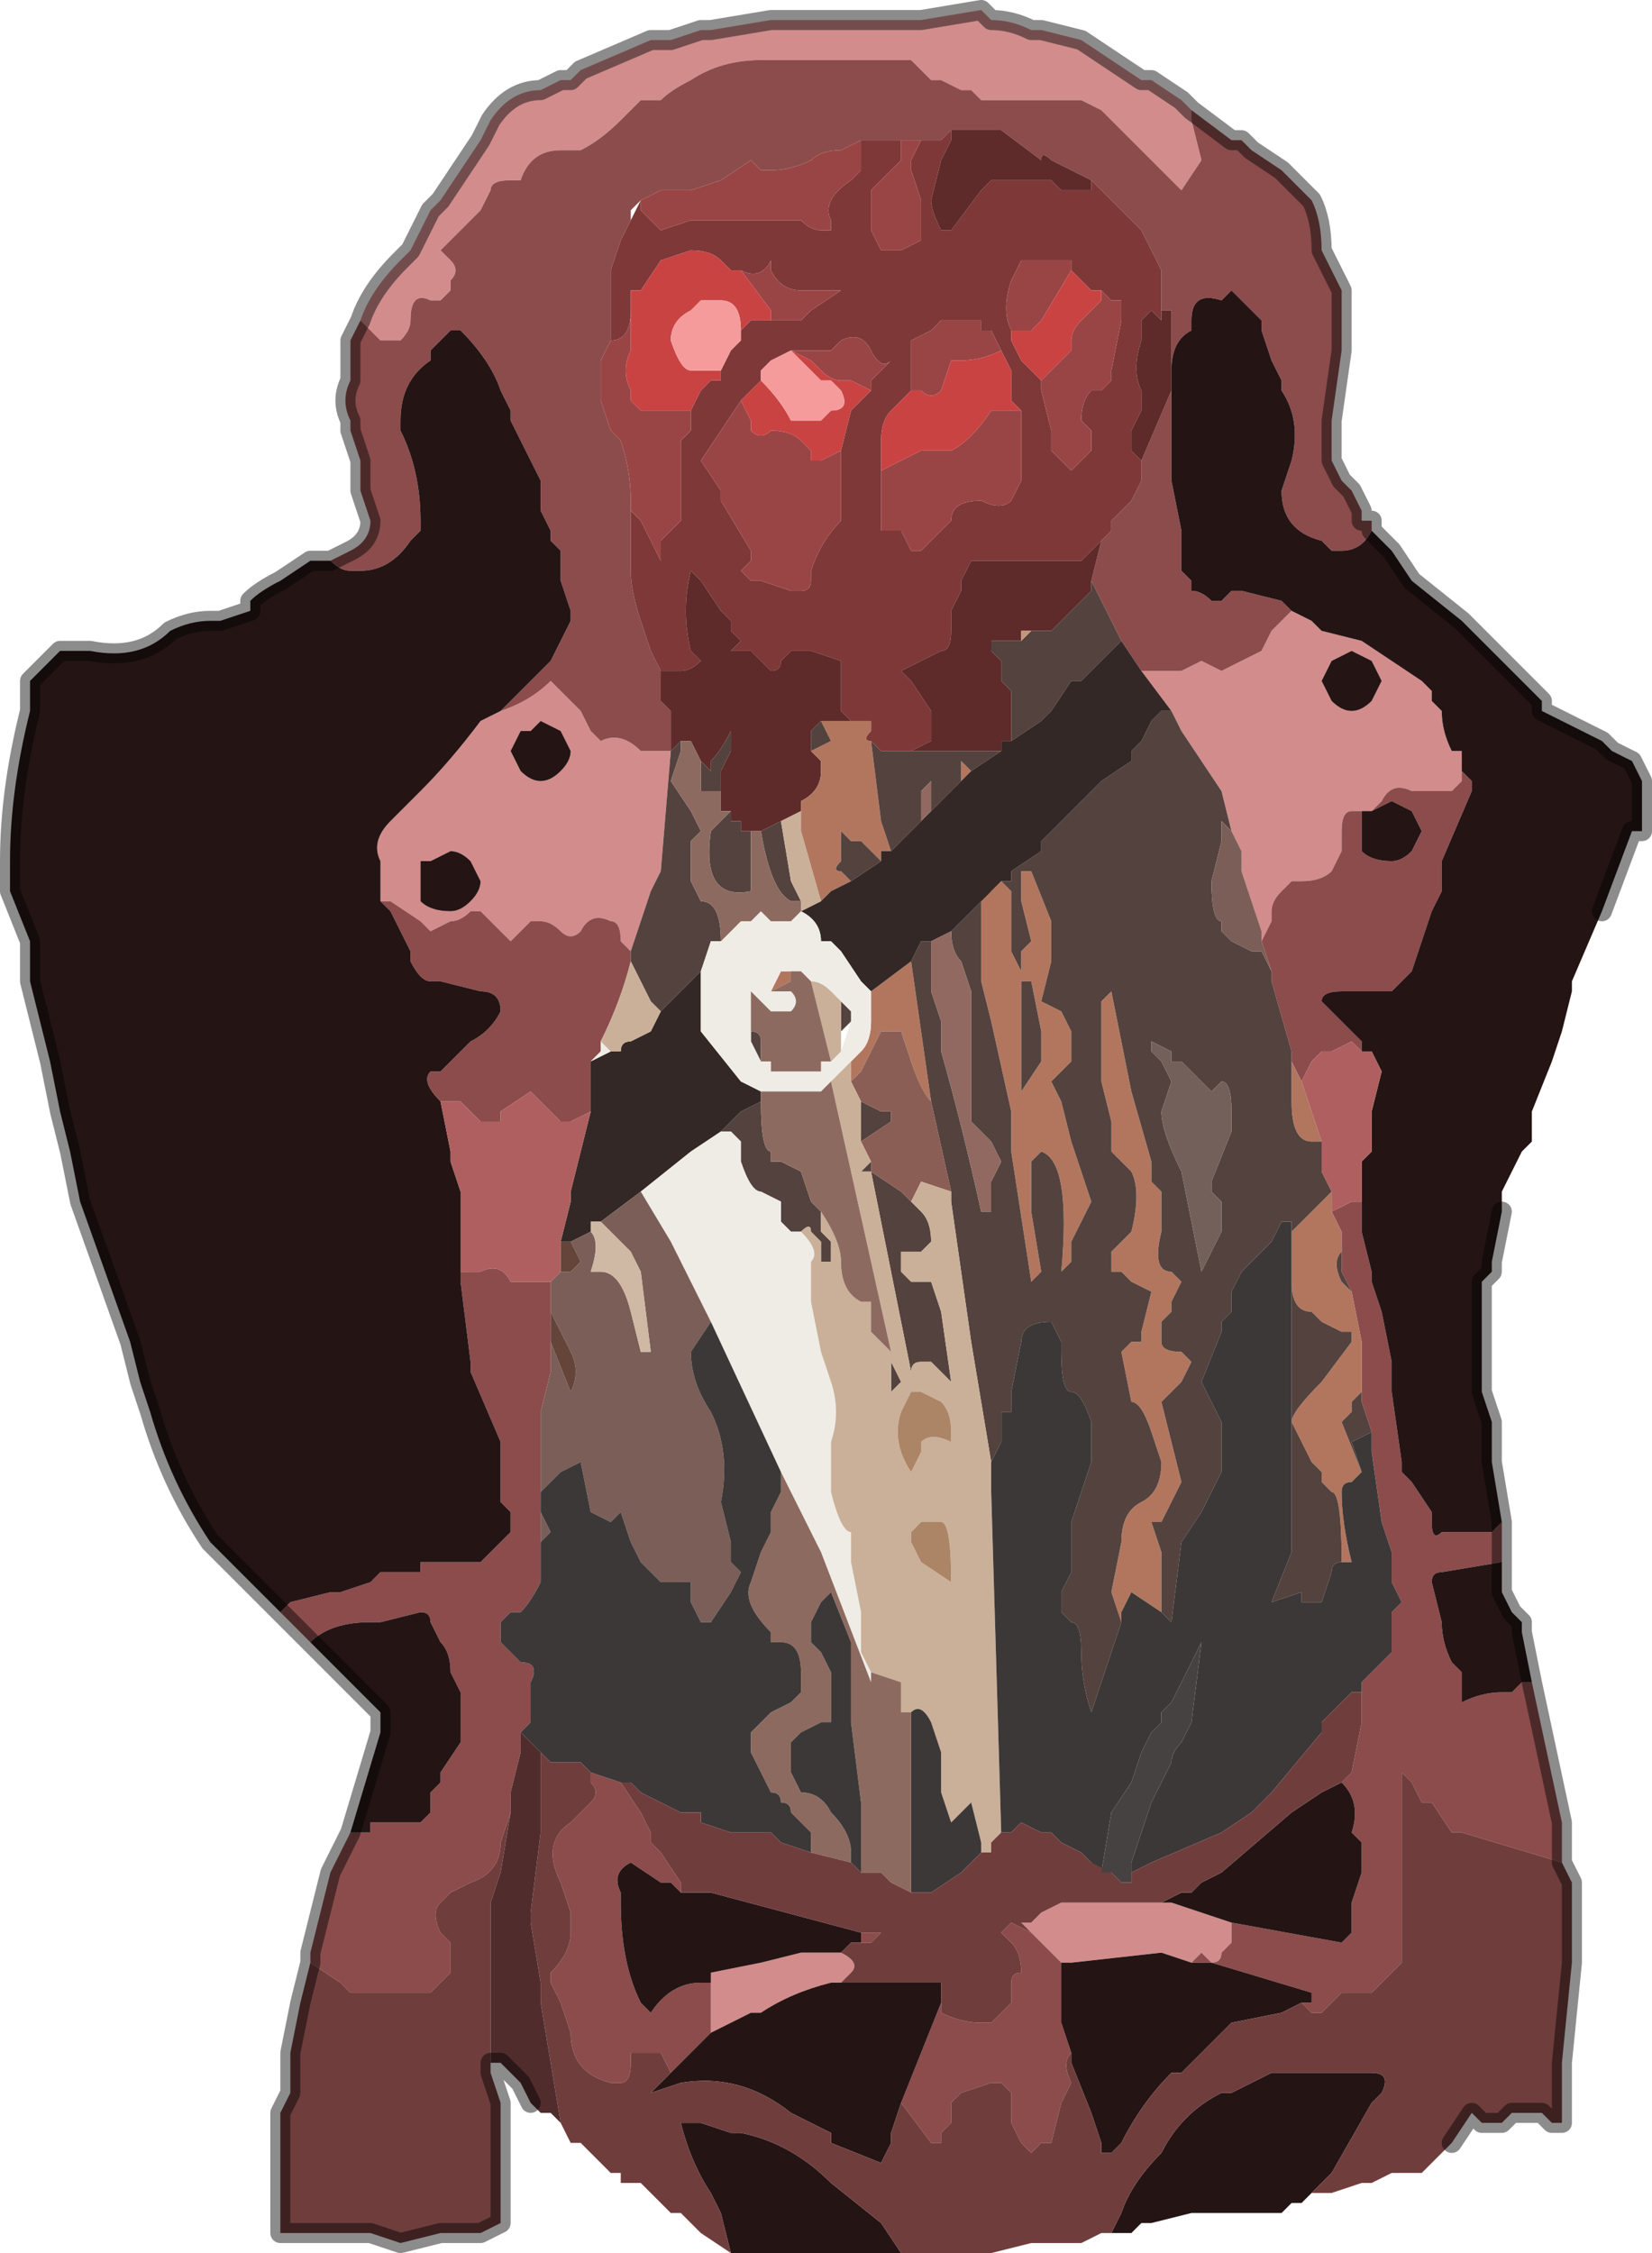 <?xml version="1.0" encoding="UTF-8" standalone="no"?>
<svg xmlns:xlink="http://www.w3.org/1999/xlink" height="11.25px" width="8.25px" xmlns="http://www.w3.org/2000/svg">
  <g transform="matrix(1.0, 0.0, 0.0, 1.0, 4.05, 6.1)">
    <path d="M1.9 -5.55 L1.9 -5.5 1.95 -5.3 1.85 -5.15 1.85 -5.15 1.75 -5.25 1.6 -5.4 1.55 -5.45 1.45 -5.55 1.35 -5.6 1.35 -5.6 1.2 -5.6 1.15 -5.6 1.05 -5.6 1.0 -5.6 0.85 -5.6 0.8 -5.65 0.75 -5.65 0.65 -5.7 0.6 -5.7 0.5 -5.8 0.3 -5.8 0.25 -5.8 0.2 -5.8 0.0 -5.8 -0.25 -5.8 -0.25 -5.8 Q-0.45 -5.8 -0.6 -5.7 -0.7 -5.65 -0.75 -5.6 L-0.85 -5.6 -0.9 -5.55 -0.95 -5.5 Q-1.05 -5.4 -1.15 -5.35 L-1.25 -5.35 Q-1.4 -5.35 -1.45 -5.2 L-1.5 -5.2 Q-1.6 -5.2 -1.6 -5.15 L-1.65 -5.05 -1.85 -4.85 -1.8 -4.8 Q-1.75 -4.75 -1.8 -4.7 L-1.8 -4.65 -1.85 -4.6 -1.9 -4.6 Q-2.0 -4.65 -2.0 -4.5 -2.0 -4.45 -2.05 -4.4 L-2.1 -4.4 -2.15 -4.4 -2.25 -4.5 Q-2.2 -4.65 -2.05 -4.8 L-2.0 -4.85 -1.9 -5.05 -1.85 -5.1 -1.65 -5.4 -1.65 -5.4 -1.6 -5.5 Q-1.5 -5.65 -1.35 -5.65 L-1.25 -5.7 -1.2 -5.7 -1.15 -5.75 -0.8 -5.9 -0.7 -5.9 -0.55 -5.95 -0.5 -5.95 -0.2 -6.0 -0.1 -6.0 0.1 -6.0 0.15 -6.0 0.35 -6.0 0.55 -6.0 0.85 -6.05 0.9 -6.0 Q1.0 -6.0 1.1 -5.95 L1.15 -5.95 1.35 -5.9 1.65 -5.7 1.7 -5.7 1.85 -5.6 1.9 -5.55 M-1.55 -2.55 L-1.55 -2.55 Q-1.4 -2.6 -1.3 -2.7 L-1.2 -2.6 -1.15 -2.55 -1.1 -2.45 -1.05 -2.4 Q-0.95 -2.45 -0.85 -2.35 L-0.75 -2.35 -0.7 -2.35 -0.75 -1.75 -0.8 -1.65 -0.9 -1.35 -0.9 -1.35 -0.95 -1.4 Q-0.95 -1.5 -1.0 -1.5 -1.1 -1.55 -1.15 -1.45 -1.2 -1.4 -1.25 -1.45 -1.3 -1.5 -1.35 -1.5 L-1.4 -1.5 -1.5 -1.4 -1.6 -1.5 -1.65 -1.55 -1.7 -1.55 Q-1.75 -1.5 -1.8 -1.5 L-1.9 -1.45 -1.95 -1.5 -2.1 -1.6 -2.15 -1.6 -2.15 -1.8 Q-2.2 -1.9 -2.1 -2.0 L-1.95 -2.15 Q-1.8 -2.3 -1.65 -2.5 L-1.55 -2.55 M1.65 -2.75 L1.7 -2.75 1.85 -2.75 1.95 -2.8 2.05 -2.75 Q2.05 -2.7 2.05 -2.75 L2.25 -2.85 2.3 -2.95 2.35 -3.0 2.4 -3.05 2.5 -3.0 2.55 -2.95 2.75 -2.9 2.9 -2.8 2.9 -2.8 3.05 -2.7 3.1 -2.65 3.1 -2.6 3.15 -2.55 3.15 -2.55 Q3.15 -2.45 3.2 -2.35 L3.25 -2.35 3.25 -2.25 3.25 -2.2 3.2 -2.15 3.15 -2.15 3.1 -2.15 3.0 -2.15 Q2.9 -2.2 2.85 -2.1 L2.8 -2.05 2.75 -2.05 2.7 -2.05 Q2.65 -2.05 2.65 -1.95 L2.65 -1.85 2.6 -1.75 Q2.55 -1.7 2.45 -1.7 L2.4 -1.7 2.35 -1.65 Q2.3 -1.6 2.3 -1.55 L2.3 -1.5 2.25 -1.4 2.25 -1.45 2.15 -1.75 2.15 -1.85 2.1 -1.95 2.05 -2.15 1.95 -2.3 1.85 -2.45 1.8 -2.55 1.65 -2.75 M2.7 -2.85 L2.6 -2.8 2.55 -2.7 2.6 -2.6 Q2.65 -2.55 2.7 -2.55 2.75 -2.55 2.8 -2.6 L2.85 -2.7 2.8 -2.8 2.7 -2.85 M2.1 3.5 L2.1 3.6 2.05 3.65 Q2.05 3.7 2.0 3.7 L1.95 3.65 1.9 3.7 1.75 3.65 1.3 3.7 1.25 3.7 1.2 3.65 1.1 3.55 1.05 3.5 1.1 3.5 1.15 3.45 1.25 3.4 1.45 3.4 1.5 3.4 1.55 3.4 1.65 3.4 1.8 3.4 2.1 3.5 M0.15 3.65 Q0.25 3.7 0.2 3.75 L0.15 3.8 0.1 3.8 Q-0.1 3.85 -0.25 3.95 L-0.3 3.95 -0.5 4.05 -0.5 4.0 -0.5 3.8 -0.5 3.75 -0.25 3.7 -0.05 3.65 0.15 3.65 M-0.7 -2.35 L-0.7 -2.35 M-1.45 -2.45 L-1.5 -2.35 -1.45 -2.25 Q-1.4 -2.2 -1.35 -2.2 -1.3 -2.2 -1.25 -2.25 -1.2 -2.3 -1.2 -2.35 L-1.25 -2.45 -1.35 -2.5 -1.4 -2.45 -1.45 -2.45 M-1.65 -1.7 L-1.7 -1.8 Q-1.75 -1.85 -1.8 -1.85 L-1.9 -1.8 -1.95 -1.8 -1.95 -1.7 Q-1.95 -1.65 -1.95 -1.6 -1.9 -1.55 -1.8 -1.55 -1.75 -1.55 -1.7 -1.6 -1.65 -1.65 -1.65 -1.7" fill="#d28c8c" fill-rule="evenodd" stroke="none"/>
    <path d="M-2.25 -4.5 L-2.15 -4.4 -2.1 -4.4 -2.05 -4.4 Q-2.0 -4.45 -2.0 -4.5 -2.0 -4.65 -1.9 -4.6 L-1.85 -4.6 -1.8 -4.65 -1.8 -4.7 Q-1.75 -4.75 -1.8 -4.8 L-1.85 -4.85 -1.65 -5.05 -1.6 -5.15 Q-1.6 -5.2 -1.5 -5.2 L-1.45 -5.2 Q-1.4 -5.35 -1.25 -5.35 L-1.15 -5.35 Q-1.05 -5.4 -0.95 -5.5 L-0.9 -5.55 -0.85 -5.6 -0.75 -5.6 Q-0.7 -5.65 -0.6 -5.7 -0.45 -5.8 -0.25 -5.8 L-0.25 -5.8 0.0 -5.8 0.2 -5.8 0.25 -5.8 0.3 -5.8 0.5 -5.8 0.6 -5.7 0.65 -5.7 0.75 -5.65 0.8 -5.65 0.85 -5.6 1.0 -5.6 1.05 -5.6 1.15 -5.6 1.2 -5.6 1.35 -5.6 1.35 -5.6 1.45 -5.55 1.55 -5.45 1.6 -5.4 1.75 -5.25 1.85 -5.15 1.85 -5.15 1.95 -5.3 1.9 -5.5 1.9 -5.55 2.1 -5.4 2.15 -5.4 2.2 -5.35 2.35 -5.25 2.5 -5.1 Q2.55 -5.0 2.55 -4.85 L2.55 -4.85 2.65 -4.65 2.65 -4.6 2.65 -4.35 2.6 -4.0 2.6 -3.8 2.65 -3.7 2.7 -3.65 2.75 -3.55 2.75 -3.5 2.8 -3.5 2.8 -3.45 Q2.75 -3.35 2.65 -3.35 L2.6 -3.35 2.55 -3.4 Q2.35 -3.45 2.35 -3.65 L2.4 -3.8 Q2.45 -4.0 2.35 -4.15 L2.35 -4.2 2.3 -4.3 2.25 -4.45 2.25 -4.5 2.2 -4.55 2.15 -4.6 2.1 -4.65 2.05 -4.6 Q1.9 -4.65 1.9 -4.5 L1.9 -4.45 Q1.8 -4.4 1.8 -4.25 L1.8 -4.2 Q1.8 -4.1 1.8 -4.0 L1.8 -3.7 1.85 -3.45 1.85 -3.35 1.85 -3.25 1.9 -3.2 1.9 -3.15 Q1.95 -3.15 2.0 -3.1 L2.05 -3.1 2.1 -3.15 2.15 -3.15 2.15 -3.15 2.35 -3.1 2.4 -3.05 2.35 -3.0 2.3 -2.95 2.25 -2.85 2.05 -2.75 Q2.05 -2.7 2.05 -2.75 L1.95 -2.8 1.85 -2.75 1.7 -2.75 1.65 -2.75 1.65 -2.75 1.55 -2.9 1.4 -3.2 1.45 -3.4 1.5 -3.45 1.5 -3.5 1.6 -3.6 1.6 -3.6 1.65 -3.7 1.65 -3.75 1.65 -3.8 1.8 -4.15 1.8 -4.2 Q1.8 -4.35 1.8 -4.55 L1.75 -4.55 1.75 -4.75 1.65 -4.95 1.6 -5.0 1.55 -5.05 1.5 -5.1 1.4 -5.2 1.4 -5.2 1.2 -5.3 Q1.15 -5.35 1.15 -5.3 L0.95 -5.45 0.9 -5.45 0.8 -5.45 0.7 -5.45 0.65 -5.4 0.55 -5.4 0.45 -5.4 0.45 -5.4 0.35 -5.4 0.3 -5.4 0.25 -5.4 0.15 -5.35 Q0.05 -5.35 0.0 -5.3 -0.1 -5.25 -0.2 -5.25 L-0.25 -5.25 -0.3 -5.3 -0.45 -5.2 -0.6 -5.15 -0.6 -5.15 -0.7 -5.15 -0.75 -5.15 -0.85 -5.1 -0.85 -5.1 -0.9 -5.05 -0.9 -5.0 -0.95 -4.9 -1.0 -4.75 -1.0 -4.55 -1.0 -4.4 -1.05 -4.3 -1.05 -4.1 -1.0 -3.95 -0.95 -3.9 Q-0.9 -3.75 -0.9 -3.6 L-0.9 -3.45 -0.9 -3.3 -0.9 -3.25 Q-0.9 -3.15 -0.85 -3.0 L-0.8 -2.85 -0.75 -2.75 -0.75 -2.6 -0.7 -2.55 -0.7 -2.35 -0.75 -2.35 -0.85 -2.35 Q-0.95 -2.45 -1.05 -2.4 L-1.1 -2.45 -1.15 -2.55 -1.2 -2.6 -1.3 -2.7 Q-1.4 -2.6 -1.55 -2.55 L-1.55 -2.55 -1.5 -2.6 -1.3 -2.8 -1.25 -2.9 -1.2 -3.0 -1.2 -3.05 -1.25 -3.2 -1.25 -3.35 -1.3 -3.4 -1.3 -3.45 -1.35 -3.55 -1.35 -3.7 -1.5 -4.0 -1.5 -4.05 -1.55 -4.15 Q-1.6 -4.3 -1.75 -4.45 L-1.8 -4.45 -1.85 -4.4 -1.9 -4.35 -1.9 -4.3 Q-2.05 -4.2 -2.05 -4.0 L-2.05 -3.95 Q-1.95 -3.75 -1.95 -3.5 L-1.95 -3.45 -2.0 -3.4 Q-2.1 -3.25 -2.25 -3.25 L-2.3 -3.25 Q-2.35 -3.25 -2.4 -3.3 L-2.3 -3.35 Q-2.2 -3.4 -2.2 -3.5 L-2.25 -3.65 -2.25 -3.8 -2.3 -3.95 -2.3 -4.0 Q-2.35 -4.1 -2.3 -4.2 L-2.3 -4.4 -2.25 -4.5 -2.25 -4.5 M3.45 1.5 L3.45 1.7 3.15 1.75 Q3.1 1.75 3.1 1.8 L3.15 2.0 Q3.15 2.1 3.2 2.2 L3.25 2.25 3.25 2.4 Q3.35 2.35 3.45 2.35 L3.5 2.35 3.55 2.3 3.6 2.3 3.75 3.0 3.75 3.2 3.25 3.05 3.2 3.05 3.1 2.9 3.05 2.9 3.0 2.8 2.95 2.75 2.95 3.35 2.95 3.7 2.85 3.8 2.8 3.85 2.75 3.85 2.7 3.85 2.65 3.85 2.55 3.95 2.5 3.95 2.45 3.9 2.5 3.9 2.5 3.85 2.0 3.7 Q2.05 3.7 2.05 3.65 L2.1 3.6 2.1 3.5 2.65 3.6 2.7 3.55 2.7 3.4 2.75 3.25 2.75 3.1 2.7 3.05 Q2.75 2.9 2.65 2.8 L2.7 2.75 2.75 2.5 2.75 2.35 2.75 2.3 2.9 2.15 2.9 1.95 2.95 1.9 2.9 1.8 2.9 1.65 2.85 1.5 2.8 1.15 2.8 1.05 2.75 0.9 2.75 0.85 2.75 0.8 2.75 0.65 2.75 0.6 2.7 0.35 2.65 0.25 2.65 0.1 2.65 0.05 2.6 -0.05 2.7 -0.1 2.75 -0.1 2.75 0.0 2.75 0.05 2.8 0.25 2.8 0.3 2.85 0.45 2.9 0.7 2.9 0.85 2.95 1.2 2.95 1.25 3.0 1.3 3.1 1.45 3.1 1.5 Q3.1 1.6 3.15 1.55 L3.2 1.55 3.4 1.55 3.45 1.5 M-2.5 3.7 L-2.5 3.65 -2.4 3.25 -2.3 3.05 -2.2 3.05 -2.2 3.0 -2.1 3.0 -1.95 3.0 -1.9 2.95 -1.9 2.85 -1.85 2.8 -1.85 2.75 -1.75 2.6 -1.75 2.5 -1.75 2.35 -1.8 2.25 Q-1.8 2.15 -1.85 2.1 L-1.9 2.0 Q-1.9 1.95 -1.95 1.95 L-1.95 1.95 -2.15 2.0 -2.2 2.0 Q-2.4 2.0 -2.5 2.1 L-2.5 2.1 -2.65 1.95 -2.6 1.9 -2.4 1.85 -2.35 1.85 -2.2 1.8 -2.15 1.75 -1.95 1.75 -1.95 1.7 -1.85 1.7 -1.8 1.7 -1.7 1.7 -1.65 1.7 -1.55 1.6 -1.5 1.55 -1.5 1.45 -1.55 1.4 -1.55 1.35 -1.55 1.1 -1.7 0.75 -1.7 0.7 -1.75 0.3 -1.75 0.25 -1.7 0.25 -1.65 0.25 Q-1.55 0.2 -1.5 0.3 L-1.35 0.3 -1.3 0.3 -1.3 0.45 -1.3 0.6 -1.3 0.75 -1.35 0.95 -1.35 1.35 -1.35 1.6 -1.35 1.8 Q-1.4 1.9 -1.45 1.95 L-1.5 1.95 -1.55 2.0 -1.55 2.1 -1.5 2.15 -1.45 2.2 -1.45 2.2 Q-1.35 2.2 -1.4 2.3 L-1.4 2.5 -1.45 2.55 -1.45 2.65 -1.5 2.85 -1.5 2.95 -1.5 2.95 -1.55 3.1 Q-1.55 3.25 -1.7 3.3 L-1.7 3.3 -1.8 3.35 -1.85 3.4 Q-1.9 3.45 -1.85 3.55 L-1.8 3.6 -1.8 3.75 -1.85 3.8 -1.9 3.85 -1.95 3.85 -2.0 3.85 -2.05 3.85 -2.1 3.85 -2.3 3.85 -2.35 3.8 -2.5 3.7 -2.5 3.7 M2.25 -1.4 L2.3 -1.5 2.3 -1.55 Q2.3 -1.6 2.35 -1.65 L2.4 -1.7 2.45 -1.7 Q2.55 -1.7 2.6 -1.75 L2.65 -1.85 2.65 -1.95 Q2.65 -2.05 2.7 -2.05 L2.75 -2.05 2.75 -1.95 Q2.75 -1.85 2.75 -1.85 2.8 -1.8 2.9 -1.8 2.95 -1.8 3.0 -1.85 L3.05 -1.95 3.0 -2.05 2.9 -2.1 2.8 -2.05 2.85 -2.1 Q2.9 -2.2 3.0 -2.15 L3.1 -2.15 3.15 -2.15 3.2 -2.15 3.25 -2.2 3.25 -2.25 3.3 -2.2 3.3 -2.15 3.15 -1.8 3.15 -1.65 3.1 -1.55 3.1 -1.55 3.0 -1.25 2.9 -1.15 2.75 -1.15 2.7 -1.15 2.65 -1.15 Q2.55 -1.15 2.55 -1.1 L2.7 -0.95 2.75 -0.9 2.75 -0.85 2.7 -0.9 2.6 -0.85 2.55 -0.85 2.5 -0.8 2.45 -0.7 2.4 -0.8 2.4 -0.85 2.3 -1.2 2.3 -1.25 2.25 -1.4 2.25 -1.4 M-0.95 2.8 L-0.85 2.95 -0.8 3.05 -0.8 3.1 -0.75 3.15 -0.65 3.3 -0.65 3.35 -0.7 3.3 -0.75 3.3 -0.9 3.2 -0.9 3.2 Q-1.0 3.25 -0.95 3.35 L-0.95 3.4 Q-0.95 3.7 -0.85 3.9 L-0.8 3.95 Q-0.7 3.8 -0.55 3.8 L-0.5 3.8 -0.5 4.0 -0.5 4.05 -0.5 4.05 -0.7 4.25 -0.75 4.15 -0.75 4.15 -0.9 4.15 -0.9 4.2 Q-0.9 4.3 -0.95 4.3 L-1.0 4.3 Q-1.2 4.25 -1.2 4.05 L-1.25 3.9 -1.3 3.8 -1.3 3.75 Q-1.2 3.65 -1.2 3.55 L-1.2 3.45 -1.25 3.3 Q-1.35 3.1 -1.2 3.0 L-1.15 2.95 -1.1 2.9 Q-1.05 2.85 -1.1 2.8 L-1.1 2.75 -1.1 2.75 -0.95 2.8 M0.25 3.55 L0.4 3.55 0.35 3.55 0.3 3.6 0.25 3.6 0.25 3.55 M0.65 3.9 L0.65 3.95 Q0.75 4.0 0.85 4.0 L0.9 4.0 1.0 3.9 1.0 3.8 Q1.0 3.75 1.05 3.75 1.05 3.65 1.0 3.6 L0.95 3.55 1.0 3.5 1.1 3.55 1.2 3.65 1.25 3.7 1.25 3.75 1.25 4.0 1.3 4.15 Q1.25 4.2 1.3 4.3 L1.25 4.4 1.2 4.6 1.15 4.6 1.1 4.65 1.05 4.6 1.0 4.5 1.0 4.35 0.95 4.3 0.9 4.3 0.75 4.35 Q0.75 4.35 0.7 4.4 L0.7 4.5 0.65 4.55 0.65 4.6 0.6 4.6 0.45 4.4 0.65 3.9 M1.9 3.7 L1.95 3.65 2.0 3.7 1.9 3.7 M-2.15 -1.6 L-2.1 -1.6 -1.95 -1.5 -1.9 -1.45 -1.8 -1.5 Q-1.75 -1.5 -1.7 -1.55 L-1.65 -1.55 -1.6 -1.5 -1.5 -1.4 -1.4 -1.5 -1.35 -1.5 Q-1.3 -1.5 -1.25 -1.45 -1.2 -1.4 -1.15 -1.45 -1.1 -1.55 -1.0 -1.5 -0.95 -1.5 -0.95 -1.4 L-0.9 -1.35 -0.9 -1.35 -0.9 -1.3 -0.9 -1.3 Q-0.95 -1.1 -1.05 -0.9 L-1.05 -0.85 -1.1 -0.8 -1.1 -0.65 -1.1 -0.55 -1.2 -0.5 -1.25 -0.5 -1.4 -0.65 -1.55 -0.55 -1.55 -0.5 -1.65 -0.5 Q-1.7 -0.55 -1.75 -0.6 L-1.8 -0.6 -1.85 -0.6 -1.85 -0.6 Q-1.95 -0.7 -1.9 -0.75 L-1.85 -0.75 -1.8 -0.8 -1.7 -0.9 Q-1.6 -0.95 -1.55 -1.05 -1.55 -1.15 -1.65 -1.15 L-1.65 -1.15 -1.85 -1.2 -1.9 -1.2 Q-1.95 -1.2 -2.0 -1.3 L-2.0 -1.35 -2.1 -1.55 -2.15 -1.6" fill="#8c4c4c" fill-rule="evenodd" stroke="none"/>
    <path d="M-0.75 -2.75 L-0.8 -2.85 -0.85 -3.0 Q-0.9 -3.15 -0.9 -3.25 L-0.9 -3.3 -0.9 -3.45 -0.9 -3.6 -0.9 -3.55 -0.85 -3.5 -0.75 -3.3 -0.75 -3.4 -0.7 -3.45 -0.65 -3.5 -0.65 -3.55 -0.65 -3.7 -0.65 -3.9 -0.6 -3.95 -0.6 -4.05 -0.55 -4.15 -0.5 -4.2 -0.45 -4.2 -0.45 -4.25 -0.4 -4.35 -0.4 -4.35 -0.35 -4.4 -0.35 -4.45 -0.3 -4.5 -0.2 -4.5 -0.15 -4.5 -0.1 -4.5 -0.05 -4.5 0.0 -4.55 0.15 -4.65 0.1 -4.65 -0.05 -4.65 Q-0.15 -4.65 -0.2 -4.75 L-0.2 -4.8 Q-0.25 -4.7 -0.35 -4.75 L-0.4 -4.75 -0.45 -4.8 Q-0.5 -4.85 -0.6 -4.85 L-0.75 -4.8 -0.85 -4.65 -0.9 -4.65 -0.9 -4.55 Q-0.9 -4.4 -1.0 -4.4 L-1.0 -4.55 -1.0 -4.75 -0.95 -4.9 -0.9 -5.0 -0.85 -5.1 -0.85 -5.05 -0.75 -4.95 -0.6 -5.0 -0.6 -5.0 -0.5 -5.0 -0.45 -5.0 -0.4 -5.0 -0.3 -5.0 -0.25 -5.0 -0.15 -5.0 -0.1 -5.0 -0.05 -5.0 Q0.0 -4.95 0.05 -4.95 L0.1 -4.95 0.1 -5.0 Q0.05 -5.1 0.2 -5.2 L0.25 -5.25 0.25 -5.4 0.3 -5.4 0.35 -5.4 0.45 -5.4 0.45 -5.4 0.45 -5.3 0.4 -5.25 0.35 -5.2 0.3 -5.15 0.3 -5.05 0.3 -4.95 0.35 -4.85 0.4 -4.85 0.45 -4.85 0.45 -4.8 0.45 -4.85 0.55 -4.9 0.55 -4.9 0.55 -5.1 0.5 -5.25 0.5 -5.3 0.55 -5.4 0.65 -5.4 0.7 -5.45 0.7 -5.4 0.65 -5.3 0.6 -5.1 Q0.6 -5.05 0.65 -4.95 L0.6 -4.9 0.65 -4.95 0.7 -4.95 0.7 -4.95 0.85 -5.15 0.85 -5.15 0.9 -5.2 0.95 -5.2 0.95 -5.2 1.0 -5.2 1.05 -5.2 1.1 -5.2 1.1 -5.2 1.2 -5.2 1.25 -5.15 1.3 -5.15 1.35 -5.15 1.4 -5.15 1.4 -5.2 1.5 -5.1 1.55 -5.05 1.6 -5.0 1.65 -4.95 1.75 -4.75 1.75 -4.55 1.8 -4.55 1.75 -4.55 1.75 -4.5 1.7 -4.55 1.65 -4.5 1.65 -4.4 Q1.6 -4.25 1.65 -4.15 L1.65 -4.05 1.6 -3.95 1.6 -3.85 1.65 -3.8 1.65 -3.75 1.65 -3.7 1.6 -3.6 1.6 -3.6 1.5 -3.5 1.5 -3.45 1.45 -3.4 1.35 -3.3 1.3 -3.3 1.2 -3.3 1.05 -3.3 1.0 -3.3 0.95 -3.3 0.95 -3.3 0.85 -3.3 0.8 -3.3 0.75 -3.2 0.75 -3.15 0.7 -3.05 0.7 -2.95 0.7 -2.95 Q0.7 -2.85 0.65 -2.85 L0.55 -2.8 0.45 -2.75 Q0.5 -2.7 0.5 -2.7 L0.6 -2.55 0.6 -2.5 0.6 -2.4 0.5 -2.35 0.45 -2.35 0.35 -2.35 0.3 -2.4 Q0.25 -2.4 0.3 -2.45 L0.3 -2.5 0.25 -2.5 0.25 -2.5 0.2 -2.5 0.2 -2.5 0.15 -2.55 0.15 -2.8 0.0 -2.85 -0.1 -2.85 -0.15 -2.8 Q-0.15 -2.75 -0.2 -2.75 L-0.25 -2.8 -0.3 -2.85 -0.4 -2.85 -0.4 -2.85 -0.35 -2.9 -0.4 -2.95 -0.4 -3.0 -0.45 -3.05 -0.55 -3.2 -0.6 -3.25 Q-0.65 -3.05 -0.6 -2.85 L-0.55 -2.8 Q-0.6 -2.75 -0.65 -2.75 L-0.7 -2.75 -0.75 -2.75 M1.15 -4.2 L1.15 -4.15 1.2 -3.95 1.2 -3.85 1.3 -3.75 1.35 -3.8 1.4 -3.85 1.4 -3.95 1.35 -4.0 Q1.35 -4.1 1.4 -4.15 L1.45 -4.15 1.5 -4.2 1.5 -4.25 1.55 -4.5 1.55 -4.6 1.5 -4.6 1.5 -4.6 1.45 -4.65 1.4 -4.65 1.35 -4.7 1.3 -4.75 1.3 -4.8 1.25 -4.8 1.2 -4.8 1.15 -4.8 1.1 -4.8 1.1 -4.8 1.05 -4.8 1.0 -4.7 Q0.95 -4.55 1.0 -4.45 L1.0 -4.4 1.05 -4.3 1.15 -4.2 M1.05 -4.05 L1.0 -4.1 1.0 -4.15 1.0 -4.25 0.95 -4.35 0.9 -4.45 0.85 -4.45 0.85 -4.5 0.8 -4.5 0.65 -4.5 0.65 -4.5 0.6 -4.45 0.5 -4.4 0.5 -4.35 0.5 -4.15 0.4 -4.05 Q0.35 -4.0 0.35 -3.9 L0.35 -3.75 0.35 -3.45 0.4 -3.45 0.45 -3.45 0.5 -3.35 0.55 -3.35 0.55 -3.35 0.7 -3.5 Q0.7 -3.6 0.85 -3.6 0.95 -3.55 1.0 -3.6 L1.05 -3.7 1.05 -3.8 1.05 -4.05 M0.3 -4.15 L0.3 -4.2 0.4 -4.3 Q0.35 -4.25 0.3 -4.35 0.25 -4.45 0.15 -4.4 L0.1 -4.35 0.0 -4.35 -0.1 -4.35 -0.2 -4.3 -0.25 -4.25 -0.25 -4.2 -0.3 -4.15 -0.35 -4.1 -0.35 -4.1 -0.55 -3.8 -0.45 -3.65 -0.45 -3.6 -0.3 -3.35 -0.3 -3.3 -0.35 -3.25 -0.3 -3.2 -0.25 -3.2 -0.1 -3.15 -0.05 -3.15 Q0.0 -3.15 0.0 -3.2 L0.0 -3.25 Q0.05 -3.4 0.15 -3.5 L0.15 -3.55 0.15 -3.85 0.15 -3.85 0.2 -4.05 0.25 -4.1 0.3 -4.15 M-0.1 -4.35 L-0.1 -4.35" fill="#7e3838" fill-rule="evenodd" stroke="none"/>
    <path d="M-0.9 -3.6 Q-0.9 -3.75 -0.95 -3.9 L-1.0 -3.95 -1.05 -4.1 -1.05 -4.3 -1.0 -4.4 Q-0.9 -4.4 -0.9 -4.55 L-0.9 -4.65 -0.9 -4.35 Q-0.95 -4.25 -0.9 -4.15 L-0.9 -4.1 -0.85 -4.05 -0.8 -4.05 -0.6 -4.05 -0.6 -4.05 -0.6 -3.95 -0.65 -3.9 -0.65 -3.7 -0.65 -3.55 -0.65 -3.5 -0.7 -3.45 -0.75 -3.4 -0.75 -3.3 -0.85 -3.5 -0.9 -3.55 -0.9 -3.6 M-0.85 -5.1 L-0.85 -5.1 -0.75 -5.15 -0.7 -5.15 -0.6 -5.15 -0.6 -5.15 -0.45 -5.2 -0.3 -5.3 -0.25 -5.25 -0.2 -5.25 Q-0.1 -5.25 0.0 -5.3 0.05 -5.35 0.15 -5.35 L0.25 -5.4 0.25 -5.25 0.2 -5.2 Q0.05 -5.1 0.1 -5.0 L0.1 -4.95 0.05 -4.95 Q0.0 -4.95 -0.05 -5.0 L-0.1 -5.0 -0.15 -5.0 -0.25 -5.0 -0.3 -5.0 -0.4 -5.0 -0.45 -5.0 -0.5 -5.0 -0.6 -5.0 -0.6 -5.0 -0.75 -4.95 -0.85 -5.05 -0.85 -5.1 M0.45 -5.4 L0.55 -5.4 0.5 -5.3 0.5 -5.25 0.55 -5.1 0.55 -4.9 0.55 -4.9 0.45 -4.85 0.45 -4.8 0.45 -4.85 0.4 -4.85 0.35 -4.85 0.3 -4.95 0.3 -5.05 0.3 -5.15 0.35 -5.2 0.4 -5.25 0.45 -5.3 0.45 -5.4 M1.45 -4.65 L1.5 -4.6 1.5 -4.6 1.55 -4.6 1.55 -4.5 1.5 -4.25 1.5 -4.2 1.45 -4.15 1.4 -4.15 Q1.35 -4.1 1.35 -4.0 L1.4 -3.95 1.4 -3.85 1.35 -3.8 1.3 -3.75 1.2 -3.85 1.2 -3.95 1.15 -4.15 1.15 -4.2 1.15 -4.2 1.3 -4.35 1.3 -4.4 Q1.3 -4.45 1.35 -4.5 L1.4 -4.55 1.45 -4.6 1.45 -4.65 M1.0 -4.45 Q0.95 -4.55 1.0 -4.7 L1.05 -4.8 1.1 -4.8 1.1 -4.8 1.15 -4.8 1.2 -4.8 1.25 -4.8 1.3 -4.8 1.3 -4.75 1.15 -4.5 1.1 -4.45 1.05 -4.45 1.0 -4.45 M1.05 -4.05 L1.05 -3.8 1.05 -3.7 1.0 -3.6 Q0.95 -3.55 0.85 -3.6 0.7 -3.6 0.7 -3.5 L0.55 -3.35 0.55 -3.35 0.5 -3.35 0.45 -3.45 0.4 -3.45 0.35 -3.45 0.35 -3.75 0.45 -3.8 0.55 -3.85 0.65 -3.85 0.7 -3.85 Q0.8 -3.9 0.9 -4.05 L1.0 -4.05 1.05 -4.05 M0.5 -4.15 L0.5 -4.35 0.5 -4.4 0.6 -4.45 0.65 -4.5 0.65 -4.5 0.8 -4.5 0.85 -4.5 0.85 -4.45 0.9 -4.45 0.95 -4.35 Q0.85 -4.3 0.75 -4.3 L0.7 -4.3 0.65 -4.15 Q0.6 -4.1 0.55 -4.15 L0.5 -4.15 0.5 -4.15 M-0.35 -4.75 Q-0.25 -4.7 -0.2 -4.8 L-0.2 -4.75 Q-0.15 -4.65 -0.05 -4.65 L0.1 -4.65 0.15 -4.65 0.0 -4.55 -0.05 -4.5 -0.1 -4.5 -0.15 -4.5 -0.2 -4.5 -0.2 -4.55 -0.35 -4.75 M-0.1 -4.35 L0.0 -4.35 0.1 -4.35 0.15 -4.4 Q0.25 -4.45 0.3 -4.35 0.35 -4.25 0.4 -4.3 L0.3 -4.2 0.3 -4.15 0.2 -4.2 0.15 -4.2 Q0.1 -4.2 0.05 -4.25 L0.0 -4.3 -0.1 -4.35 M0.15 -3.85 L0.15 -3.55 0.15 -3.5 Q0.05 -3.4 0.0 -3.25 L0.0 -3.2 Q0.0 -3.15 -0.05 -3.15 L-0.1 -3.15 -0.25 -3.2 -0.3 -3.2 -0.35 -3.25 -0.3 -3.3 -0.3 -3.35 -0.45 -3.6 -0.45 -3.65 -0.55 -3.8 -0.35 -4.1 -0.35 -4.1 -0.3 -4.0 -0.3 -3.95 Q-0.25 -3.9 -0.2 -3.95 -0.1 -3.95 -0.05 -3.9 L0.0 -3.85 0.0 -3.8 0.05 -3.8 0.15 -3.85" fill="#9a4545" fill-rule="evenodd" stroke="none"/>
    <path d="M-0.7 -2.35 L-0.7 -2.55 -0.75 -2.6 -0.75 -2.75 -0.7 -2.75 -0.65 -2.75 Q-0.6 -2.75 -0.55 -2.8 L-0.6 -2.85 Q-0.65 -3.05 -0.6 -3.25 L-0.55 -3.2 -0.45 -3.05 -0.4 -3.0 -0.4 -2.95 -0.35 -2.9 -0.4 -2.85 -0.4 -2.85 -0.3 -2.85 -0.25 -2.8 -0.2 -2.75 Q-0.15 -2.75 -0.15 -2.8 L-0.1 -2.85 0.0 -2.85 0.15 -2.8 0.15 -2.55 0.2 -2.5 0.15 -2.5 0.05 -2.5 0.05 -2.5 0.0 -2.45 0.0 -2.35 0.05 -2.3 0.05 -2.25 Q0.05 -2.15 -0.05 -2.1 L-0.05 -2.05 -0.15 -2.0 -0.25 -1.95 -0.25 -1.95 -0.3 -1.95 -0.3 -1.95 -0.35 -1.95 -0.35 -2.0 -0.4 -2.0 -0.4 -2.05 -0.45 -2.05 -0.45 -2.1 -0.45 -2.2 -0.45 -2.25 -0.4 -2.35 -0.4 -2.4 -0.4 -2.45 Q-0.45 -2.35 -0.5 -2.3 L-0.5 -2.25 -0.55 -2.3 -0.55 -2.3 -0.6 -2.4 -0.65 -2.4 -0.7 -2.35 -0.7 -2.35 -0.7 -2.35 -0.7 -2.35 M0.7 -5.45 L0.8 -5.45 0.9 -5.45 0.95 -5.45 1.15 -5.3 Q1.15 -5.35 1.2 -5.3 L1.4 -5.2 1.4 -5.2 1.4 -5.15 1.35 -5.15 1.3 -5.15 1.25 -5.15 1.2 -5.2 1.1 -5.2 1.1 -5.2 1.05 -5.2 1.0 -5.2 0.95 -5.2 0.95 -5.2 0.9 -5.2 0.85 -5.15 0.85 -5.15 0.7 -4.95 0.7 -4.95 0.65 -4.95 0.6 -4.9 0.65 -4.95 Q0.6 -5.05 0.6 -5.1 L0.65 -5.3 0.7 -5.4 0.7 -5.45 M1.8 -4.55 Q1.8 -4.35 1.8 -4.2 L1.8 -4.15 1.65 -3.8 1.65 -3.75 1.65 -3.8 1.6 -3.85 1.6 -3.95 1.65 -4.05 1.65 -4.15 Q1.6 -4.25 1.65 -4.4 L1.65 -4.5 1.7 -4.55 1.75 -4.5 1.75 -4.55 1.8 -4.55 M1.45 -3.4 L1.4 -3.2 1.4 -3.15 1.35 -3.1 1.3 -3.05 1.2 -2.95 1.1 -2.95 1.05 -2.95 1.05 -2.9 1.0 -2.9 0.9 -2.9 0.9 -2.85 0.95 -2.8 0.95 -2.8 0.95 -2.7 1.0 -2.65 1.0 -2.4 0.95 -2.4 0.95 -2.35 0.85 -2.35 0.65 -2.35 0.6 -2.35 0.45 -2.35 0.5 -2.35 0.6 -2.4 0.6 -2.5 0.6 -2.55 0.5 -2.7 Q0.5 -2.7 0.45 -2.75 L0.55 -2.8 0.65 -2.85 Q0.7 -2.85 0.7 -2.95 L0.7 -2.95 0.7 -3.05 0.75 -3.15 0.75 -3.2 0.8 -3.3 0.85 -3.3 0.95 -3.3 0.95 -3.3 1.0 -3.3 1.05 -3.3 1.2 -3.3 1.3 -3.3 1.35 -3.3 1.45 -3.4" fill="#5f2a2a" fill-rule="evenodd" stroke="none"/>
    <path d="M-2.4 -3.3 Q-2.35 -3.25 -2.3 -3.25 L-2.25 -3.25 Q-2.1 -3.25 -2.0 -3.4 L-1.95 -3.45 -1.95 -3.5 Q-1.95 -3.75 -2.05 -3.95 L-2.05 -4.0 Q-2.05 -4.2 -1.9 -4.3 L-1.9 -4.35 -1.85 -4.4 -1.8 -4.45 -1.75 -4.45 Q-1.6 -4.3 -1.55 -4.15 L-1.5 -4.05 -1.5 -4.0 -1.35 -3.7 -1.35 -3.55 -1.3 -3.45 -1.3 -3.4 -1.25 -3.35 -1.25 -3.2 -1.2 -3.05 -1.2 -3.0 -1.25 -2.9 -1.3 -2.8 -1.5 -2.6 -1.55 -2.55 -1.65 -2.5 Q-1.8 -2.3 -1.95 -2.15 L-2.1 -2.0 Q-2.2 -1.9 -2.15 -1.8 L-2.15 -1.6 -2.1 -1.55 -2.0 -1.35 -2.0 -1.3 Q-1.95 -1.2 -1.9 -1.2 L-1.85 -1.2 -1.65 -1.15 -1.65 -1.15 Q-1.55 -1.15 -1.55 -1.05 -1.6 -0.95 -1.7 -0.9 L-1.8 -0.8 -1.85 -0.75 -1.9 -0.75 Q-1.95 -0.7 -1.85 -0.6 L-1.85 -0.6 -1.85 -0.6 -1.8 -0.35 -1.8 -0.3 -1.75 -0.15 -1.75 -0.1 -1.75 0.25 -1.75 0.3 -1.7 0.7 -1.7 0.75 -1.55 1.1 -1.55 1.35 -1.55 1.4 -1.5 1.45 -1.5 1.55 -1.55 1.6 -1.65 1.7 -1.7 1.7 -1.8 1.7 -1.85 1.7 -1.95 1.7 -1.95 1.75 -2.15 1.75 -2.2 1.8 -2.35 1.85 -2.4 1.85 -2.6 1.9 -2.65 1.95 -2.7 1.9 -2.8 1.8 -3.0 1.6 Q-3.2 1.3 -3.3 0.95 L-3.35 0.8 -3.4 0.6 -3.65 -0.1 -3.7 -0.35 -3.75 -0.55 -3.8 -0.8 -3.9 -1.2 -3.9 -1.4 -4.0 -1.65 -4.0 -1.8 Q-4.0 -2.15 -3.9 -2.55 L-3.9 -2.7 -3.85 -2.75 -3.75 -2.85 -3.6 -2.85 Q-3.35 -2.8 -3.2 -2.95 -3.1 -3.0 -3.0 -3.0 L-2.95 -3.0 -2.8 -3.05 -2.8 -3.1 Q-2.75 -3.15 -2.65 -3.2 L-2.65 -3.2 -2.5 -3.3 -2.4 -3.3 M2.4 -3.05 L2.35 -3.1 2.15 -3.15 2.15 -3.15 2.1 -3.15 2.05 -3.1 2.0 -3.1 Q1.95 -3.15 1.9 -3.15 L1.9 -3.2 1.85 -3.25 1.85 -3.35 1.85 -3.45 1.8 -3.7 1.8 -4.0 Q1.8 -4.1 1.8 -4.2 L1.8 -4.25 Q1.8 -4.4 1.9 -4.45 L1.9 -4.5 Q1.9 -4.65 2.05 -4.6 L2.1 -4.65 2.15 -4.6 2.2 -4.55 2.25 -4.5 2.25 -4.45 2.3 -4.3 2.35 -4.2 2.35 -4.15 Q2.45 -4.0 2.4 -3.8 L2.35 -3.65 Q2.35 -3.45 2.55 -3.4 L2.6 -3.35 2.65 -3.35 Q2.75 -3.35 2.8 -3.45 L2.85 -3.4 2.85 -3.4 2.9 -3.35 3.0 -3.2 3.25 -3.0 3.3 -2.95 3.45 -2.8 3.65 -2.6 3.65 -2.55 3.95 -2.4 4.0 -2.35 4.1 -2.3 4.15 -2.2 4.15 -2.1 4.15 -1.95 4.1 -1.95 3.95 -1.55 3.8 -1.2 3.8 -1.15 3.75 -0.95 3.7 -0.8 3.6 -0.55 3.6 -0.4 3.55 -0.35 3.5 -0.25 3.45 -0.15 3.45 -0.05 3.4 0.2 3.4 0.25 3.35 0.3 3.35 0.6 Q3.35 0.7 3.35 0.8 L3.35 0.85 3.4 1.0 3.4 1.2 3.45 1.5 3.4 1.55 3.2 1.55 3.15 1.55 Q3.1 1.6 3.1 1.5 L3.1 1.45 3.0 1.3 2.95 1.25 2.95 1.2 2.9 0.85 2.9 0.7 2.85 0.45 2.8 0.3 2.8 0.25 2.75 0.05 2.75 0.0 2.75 -0.1 2.75 -0.3 2.8 -0.35 2.8 -0.4 2.8 -0.55 2.85 -0.75 2.8 -0.85 2.75 -0.85 2.75 -0.9 2.7 -0.95 2.55 -1.1 Q2.55 -1.15 2.65 -1.15 L2.7 -1.15 2.75 -1.15 2.9 -1.15 3.0 -1.25 3.1 -1.55 3.1 -1.55 3.15 -1.65 3.15 -1.8 3.3 -2.15 3.3 -2.2 3.25 -2.25 3.25 -2.35 3.2 -2.35 Q3.15 -2.45 3.15 -2.55 L3.15 -2.55 3.1 -2.6 3.1 -2.65 3.05 -2.7 2.9 -2.8 2.9 -2.8 2.75 -2.9 2.55 -2.95 2.5 -3.0 2.4 -3.05 M3.45 1.7 L3.45 1.85 3.5 1.95 3.55 2.0 3.55 2.05 3.6 2.3 3.55 2.3 3.5 2.35 3.45 2.35 Q3.35 2.35 3.25 2.4 L3.25 2.25 3.2 2.2 Q3.15 2.1 3.15 2.0 L3.1 1.8 Q3.1 1.75 3.15 1.75 L3.45 1.7 M2.5 4.85 L2.45 4.9 2.4 4.9 2.35 4.95 2.25 4.95 2.2 4.95 2.05 4.95 1.9 4.95 1.7 5.0 1.65 5.0 1.6 5.05 1.5 5.05 1.55 4.95 Q1.6 4.8 1.75 4.65 1.85 4.45 2.05 4.35 L2.1 4.35 2.3 4.25 2.7 4.25 2.8 4.25 Q2.9 4.25 2.85 4.35 L2.8 4.4 2.6 4.75 2.5 4.85 M0.45 5.15 L0.4 5.15 0.25 5.15 0.15 5.15 0.05 5.15 -0.05 5.15 -0.05 5.15 -0.1 5.15 -0.15 5.15 -0.35 5.15 -0.4 5.15 -0.45 4.95 -0.5 4.85 Q-0.6 4.7 -0.65 4.5 L-0.6 4.5 -0.55 4.5 -0.4 4.55 -0.35 4.55 Q-0.1 4.6 0.1 4.8 L0.35 5.0 0.45 5.15 M-2.3 3.05 L-2.15 2.55 -2.15 2.45 -2.25 2.35 -2.4 2.2 -2.5 2.1 -2.5 2.1 Q-2.4 2.0 -2.2 2.0 L-2.15 2.0 -1.95 1.95 -1.95 1.95 Q-1.9 1.95 -1.9 2.0 L-1.85 2.1 Q-1.8 2.15 -1.8 2.25 L-1.75 2.35 -1.75 2.5 -1.75 2.6 -1.85 2.75 -1.85 2.8 -1.9 2.85 -1.9 2.95 -1.95 3.0 -2.1 3.0 -2.2 3.0 -2.2 3.05 -2.3 3.05 M2.7 -2.85 L2.8 -2.8 2.85 -2.7 2.8 -2.6 Q2.75 -2.55 2.7 -2.55 2.65 -2.55 2.6 -2.6 L2.55 -2.7 2.6 -2.8 2.7 -2.85 M2.75 -2.05 L2.8 -2.05 2.9 -2.1 3.0 -2.05 3.05 -1.95 3.0 -1.85 Q2.95 -1.8 2.9 -1.8 2.8 -1.8 2.75 -1.85 2.75 -1.85 2.75 -1.95 L2.75 -2.05 M2.65 2.8 Q2.75 2.9 2.7 3.05 L2.75 3.1 2.75 3.25 2.7 3.4 2.7 3.55 2.65 3.6 2.1 3.5 1.8 3.4 1.75 3.4 1.85 3.35 1.9 3.35 1.95 3.3 2.05 3.25 2.4 2.95 2.55 2.85 2.65 2.8 M2.0 3.7 L2.5 3.85 2.5 3.9 2.45 3.9 2.35 3.95 2.1 4.0 2.05 4.05 2.0 4.1 1.85 4.25 1.8 4.25 Q1.65 4.4 1.55 4.6 L1.5 4.65 1.45 4.65 1.45 4.6 1.4 4.45 1.3 4.2 1.3 4.15 1.25 4.0 1.25 3.75 1.25 3.7 1.3 3.7 1.75 3.65 1.9 3.7 2.0 3.7 M-0.65 3.35 L-0.65 3.35 -0.6 3.35 -0.5 3.35 0.25 3.55 0.25 3.6 0.2 3.6 0.15 3.65 -0.05 3.65 -0.25 3.7 -0.5 3.75 -0.5 3.8 -0.55 3.8 Q-0.7 3.8 -0.8 3.95 L-0.85 3.9 Q-0.95 3.7 -0.95 3.4 L-0.95 3.35 Q-1.0 3.25 -0.9 3.2 L-0.9 3.2 -0.75 3.3 -0.7 3.3 -0.65 3.35 M0.15 3.8 L0.2 3.8 0.35 3.8 0.4 3.8 0.65 3.8 0.65 3.9 0.45 4.4 0.4 4.55 0.4 4.6 0.35 4.7 0.1 4.6 0.1 4.55 -0.1 4.45 Q-0.35 4.25 -0.65 4.3 L-0.8 4.35 -0.75 4.3 -0.7 4.25 -0.7 4.25 -0.5 4.05 -0.5 4.05 -0.3 3.95 -0.25 3.95 Q-0.1 3.85 0.1 3.8 L0.15 3.8 M-1.65 -1.7 Q-1.65 -1.65 -1.7 -1.6 -1.75 -1.55 -1.8 -1.55 -1.9 -1.55 -1.95 -1.6 -1.95 -1.65 -1.95 -1.7 L-1.95 -1.8 -1.9 -1.8 -1.8 -1.85 Q-1.75 -1.85 -1.7 -1.8 L-1.65 -1.7 M-1.45 -2.45 L-1.4 -2.45 -1.35 -2.5 -1.25 -2.45 -1.2 -2.35 Q-1.2 -2.3 -1.25 -2.25 -1.3 -2.2 -1.35 -2.2 -1.4 -2.2 -1.45 -2.25 L-1.5 -2.35 -1.45 -2.45" fill="#251414" fill-rule="evenodd" stroke="none"/>
    <path d="M1.45 -4.65 L1.45 -4.6 1.4 -4.55 1.35 -4.5 Q1.3 -4.45 1.3 -4.4 L1.3 -4.35 1.15 -4.2 1.15 -4.2 1.05 -4.3 1.0 -4.4 1.0 -4.45 1.05 -4.45 1.1 -4.45 1.15 -4.5 1.3 -4.75 1.35 -4.7 1.4 -4.65 1.45 -4.65 M0.95 -4.35 L1.0 -4.25 1.0 -4.15 1.0 -4.1 1.05 -4.05 1.0 -4.05 0.9 -4.05 Q0.8 -3.9 0.7 -3.85 L0.65 -3.85 0.55 -3.85 0.45 -3.8 0.35 -3.75 0.35 -3.9 Q0.35 -4.0 0.4 -4.05 L0.5 -4.15 0.5 -4.15 0.55 -4.15 Q0.6 -4.1 0.65 -4.15 L0.7 -4.3 0.75 -4.3 Q0.85 -4.3 0.95 -4.35 M-0.35 -4.75 L-0.2 -4.55 -0.2 -4.5 -0.3 -4.5 -0.35 -4.45 Q-0.35 -4.6 -0.45 -4.6 L-0.55 -4.6 -0.6 -4.55 Q-0.7 -4.5 -0.7 -4.4 -0.65 -4.25 -0.6 -4.25 L-0.45 -4.25 -0.45 -4.25 -0.45 -4.2 -0.5 -4.2 -0.55 -4.15 -0.6 -4.05 -0.6 -4.05 -0.8 -4.05 -0.85 -4.05 -0.9 -4.1 -0.9 -4.15 Q-0.95 -4.25 -0.9 -4.35 L-0.9 -4.65 -0.85 -4.65 -0.75 -4.8 -0.6 -4.85 Q-0.5 -4.85 -0.45 -4.8 L-0.4 -4.75 -0.35 -4.75 M0.3 -4.15 L0.25 -4.1 0.2 -4.05 0.15 -3.85 0.15 -3.85 0.05 -3.8 0.0 -3.8 0.0 -3.85 -0.05 -3.9 Q-0.1 -3.95 -0.2 -3.95 -0.25 -3.9 -0.3 -3.95 L-0.3 -4.0 -0.35 -4.1 -0.3 -4.15 -0.25 -4.2 Q-0.15 -4.1 -0.1 -4.0 -0.1 -4.0 -0.05 -4.0 L0.05 -4.0 0.1 -4.05 Q0.2 -4.05 0.15 -4.15 L0.1 -4.2 0.05 -4.2 Q0.0 -4.25 -0.05 -4.3 L-0.1 -4.35 -0.1 -4.35 0.0 -4.3 0.05 -4.25 Q0.1 -4.2 0.15 -4.2 L0.2 -4.2 0.3 -4.15" fill="#c94343" fill-rule="evenodd" stroke="none"/>
    <path d="M-0.35 -4.45 L-0.35 -4.4 -0.4 -4.35 -0.4 -4.35 -0.45 -4.25 -0.45 -4.25 -0.6 -4.25 Q-0.65 -4.25 -0.7 -4.4 -0.7 -4.5 -0.6 -4.55 L-0.55 -4.6 -0.45 -4.6 Q-0.35 -4.6 -0.35 -4.45 M-0.25 -4.2 L-0.25 -4.25 -0.2 -4.3 -0.1 -4.35 -0.05 -4.3 Q0.0 -4.25 0.05 -4.2 L0.1 -4.2 0.15 -4.15 Q0.2 -4.05 0.1 -4.05 L0.05 -4.0 -0.05 -4.0 Q-0.1 -4.0 -0.1 -4.0 -0.15 -4.1 -0.25 -4.2" fill="#f59b9b" fill-rule="evenodd" stroke="none"/>
    <path d="M0.05 -2.5 L0.05 -2.5 0.15 -2.5 0.2 -2.5 0.2 -2.5 0.25 -2.5 0.25 -2.5 0.3 -2.5 0.3 -2.45 Q0.25 -2.4 0.3 -2.4 L0.35 -2.0 0.4 -1.85 0.35 -1.85 0.35 -1.8 0.3 -1.85 0.25 -1.9 Q0.2 -1.9 0.2 -1.9 L0.15 -1.95 0.15 -1.8 Q0.1 -1.75 0.15 -1.75 L0.2 -1.7 0.1 -1.65 0.05 -1.6 -0.05 -1.95 -0.05 -2.05 -0.05 -2.1 Q0.05 -2.15 0.05 -2.25 L0.05 -2.3 0.0 -2.35 0.1 -2.4 0.05 -2.5 0.05 -2.5 M0.95 -1.7 L1.0 -1.65 1.0 -1.35 1.05 -1.25 1.05 -1.35 1.1 -1.4 1.05 -1.6 1.05 -1.75 1.1 -1.75 1.2 -1.5 1.2 -1.3 1.15 -1.1 1.25 -1.05 1.3 -0.95 1.3 -0.8 1.25 -0.75 1.2 -0.7 1.25 -0.6 1.3 -0.4 1.4 -0.1 1.3 0.1 1.3 0.2 1.25 0.25 Q1.3 -0.3 1.15 -0.35 L1.15 -0.35 1.1 -0.3 1.1 -0.05 1.15 0.25 1.1 0.3 1.0 -0.35 1.0 -0.55 0.9 -1.0 0.85 -1.2 0.85 -1.35 0.85 -1.65 0.9 -1.65 0.9 -1.65 0.95 -1.7 0.95 -1.7 M0.5 -1.3 L0.6 -0.6 Q0.55 -0.65 0.5 -0.8 L0.45 -0.95 0.4 -0.95 0.35 -0.95 0.3 -0.85 0.25 -0.75 0.2 -0.7 0.2 -0.8 0.25 -0.85 Q0.3 -0.9 0.3 -1.0 L0.3 -1.05 0.3 -1.1 0.3 -1.15 0.5 -1.3 M1.55 2.0 L1.5 1.85 1.55 1.6 Q1.55 1.45 1.65 1.4 1.75 1.35 1.75 1.2 L1.7 1.05 Q1.65 0.9 1.6 0.9 L1.55 0.65 1.6 0.6 1.65 0.6 1.65 0.55 1.7 0.35 1.6 0.3 1.55 0.25 1.5 0.25 1.5 0.15 1.55 0.1 1.6 0.05 Q1.65 -0.15 1.6 -0.25 L1.55 -0.3 1.5 -0.35 1.5 -0.5 1.45 -0.7 Q1.45 -0.85 1.45 -1.0 L1.45 -1.1 1.5 -1.15 1.6 -0.65 1.7 -0.3 1.7 -0.2 1.75 -0.15 1.75 0.05 Q1.7 0.25 1.8 0.25 L1.85 0.3 1.8 0.4 1.8 0.45 1.75 0.5 1.75 0.6 Q1.75 0.65 1.85 0.65 L1.9 0.7 1.85 0.8 1.75 0.9 1.8 1.1 1.85 1.3 1.8 1.4 1.75 1.5 Q1.7 1.5 1.7 1.5 L1.75 1.65 1.75 1.95 1.6 1.85 1.55 1.95 1.55 2.0 M2.4 0.1 L2.4 0.05 2.5 -0.05 2.6 -0.15 2.6 -0.05 2.6 -0.05 2.65 0.05 2.65 0.1 2.65 0.15 Q2.6 0.2 2.65 0.3 L2.7 0.35 2.75 0.6 2.75 0.65 2.75 0.8 2.75 0.85 2.7 0.9 2.7 0.95 2.65 1.0 2.75 1.25 2.7 1.3 Q2.65 1.3 2.65 1.35 2.65 1.5 2.7 1.7 L2.65 1.7 Q2.65 1.35 2.6 1.35 L2.55 1.3 2.55 1.25 2.5 1.2 2.4 1.0 Q2.4 0.95 2.55 0.8 L2.7 0.6 2.7 0.55 2.65 0.55 2.55 0.5 2.5 0.45 Q2.4 0.45 2.4 0.3 L2.4 0.25 2.4 0.1 M2.55 -0.4 L2.5 -0.4 Q2.4 -0.4 2.4 -0.6 L2.4 -0.8 2.4 -0.8 2.45 -0.7 2.55 -0.4 M0.8 -2.25 L0.75 -2.2 0.75 -2.3 0.8 -2.25 M-0.15 -1.25 L-0.1 -1.25 -0.1 -1.2 -0.2 -1.15 -0.15 -1.25 M1.05 -1.2 L1.05 -0.65 1.15 -0.8 1.15 -0.95 1.1 -1.2 1.05 -1.2 1.05 -1.2 M-0.2 -1.5 L-0.15 -1.5 -0.15 -1.5 -0.15 -1.5 -0.2 -1.5 -0.2 -1.5" fill="#b2765f" fill-rule="evenodd" stroke="none"/>
    <path d="M1.4 -3.2 L1.55 -2.9 1.5 -2.85 1.35 -2.7 1.3 -2.7 1.2 -2.55 1.15 -2.5 1.0 -2.4 1.0 -2.65 0.95 -2.7 0.95 -2.8 0.95 -2.8 0.9 -2.85 0.9 -2.9 1.0 -2.9 1.05 -2.9 1.05 -2.9 1.1 -2.95 1.2 -2.95 1.3 -3.05 1.35 -3.1 1.4 -3.15 1.4 -3.2 M0.45 -2.35 L0.6 -2.35 0.65 -2.35 0.85 -2.35 0.95 -2.35 0.8 -2.25 0.75 -2.3 0.75 -2.2 0.65 -2.1 0.6 -2.05 0.6 -2.2 0.55 -2.15 0.55 -2.0 0.4 -1.85 0.35 -2.0 0.3 -2.4 0.35 -2.35 0.45 -2.35 M0.05 -2.5 L0.05 -2.5 0.1 -2.4 0.0 -2.35 0.0 -2.45 0.05 -2.5 M0.2 -1.7 L0.15 -1.75 Q0.1 -1.75 0.15 -1.8 L0.15 -1.95 0.2 -1.9 Q0.2 -1.9 0.25 -1.9 L0.3 -1.85 0.35 -1.8 0.2 -1.7 0.2 -1.7 M0.3 -2.45 L0.3 -2.5 0.3 -2.45 M1.05 -2.9 L1.05 -2.9 M1.8 -2.55 L1.85 -2.45 1.95 -2.3 2.05 -2.15 2.1 -1.95 2.1 -1.95 2.05 -2.0 2.05 -1.9 2.0 -1.7 Q2.0 -1.5 2.05 -1.5 L2.05 -1.45 2.1 -1.4 2.2 -1.35 2.25 -1.35 2.3 -1.25 2.3 -1.2 2.4 -0.85 2.4 -0.8 2.4 -0.8 2.4 -0.6 Q2.4 -0.4 2.5 -0.4 L2.55 -0.4 2.55 -0.35 2.55 -0.25 2.6 -0.15 2.5 -0.05 2.4 0.05 2.4 0.1 2.4 0.0 2.35 0.0 2.3 0.1 2.2 0.2 2.15 0.25 2.1 0.35 2.1 0.45 2.05 0.5 2.05 0.55 1.95 0.8 2.05 1.0 2.05 1.25 1.95 1.45 1.85 1.6 1.8 2.0 1.75 1.95 1.75 1.65 1.7 1.5 Q1.7 1.5 1.75 1.5 L1.8 1.4 1.85 1.3 1.8 1.1 1.75 0.9 1.85 0.8 1.9 0.7 1.85 0.65 Q1.75 0.65 1.75 0.6 L1.75 0.5 1.8 0.45 1.8 0.4 1.85 0.3 1.8 0.25 Q1.7 0.25 1.75 0.05 L1.75 -0.15 1.7 -0.2 1.7 -0.3 1.6 -0.65 1.5 -1.15 1.45 -1.1 1.45 -1.0 Q1.45 -0.85 1.45 -0.7 L1.5 -0.5 1.5 -0.35 1.55 -0.3 1.6 -0.25 Q1.65 -0.15 1.6 0.05 L1.55 0.1 1.5 0.15 1.5 0.25 1.55 0.25 1.6 0.3 1.7 0.35 1.65 0.55 1.65 0.6 1.6 0.6 1.55 0.65 1.6 0.9 Q1.65 0.9 1.7 1.05 L1.75 1.2 Q1.75 1.35 1.65 1.4 1.55 1.45 1.55 1.6 L1.5 1.85 1.55 2.0 1.5 2.15 1.4 2.45 Q1.35 2.3 1.35 2.15 1.35 2.0 1.3 2.0 L1.25 1.95 Q1.25 1.9 1.25 1.85 L1.3 1.75 1.3 1.65 1.3 1.5 1.35 1.35 1.4 1.2 1.4 1.0 Q1.35 0.85 1.3 0.85 1.25 0.85 1.25 0.65 L1.25 0.6 1.2 0.5 Q1.05 0.5 1.05 0.6 L1.0 0.85 1.0 0.95 0.95 0.95 0.95 1.1 0.9 1.2 0.8 0.6 0.7 -0.1 0.7 -0.15 0.6 -0.6 0.5 -1.3 0.55 -1.4 0.6 -1.4 0.6 -1.15 0.65 -1.0 0.65 -0.85 Q0.75 -0.5 0.85 -0.05 L0.9 -0.05 0.9 -0.2 0.95 -0.3 0.9 -0.4 0.85 -0.45 0.8 -0.5 0.8 -0.6 0.8 -0.75 0.8 -1.15 0.75 -1.3 Q0.7 -1.35 0.7 -1.45 L0.8 -1.55 0.85 -1.6 0.85 -1.6 0.85 -1.65 0.85 -1.35 0.85 -1.2 0.9 -1.0 1.0 -0.55 1.0 -0.35 1.1 0.3 1.15 0.25 1.1 -0.05 1.1 -0.3 1.15 -0.35 1.15 -0.35 Q1.3 -0.3 1.25 0.25 L1.3 0.2 1.3 0.1 1.4 -0.1 1.3 -0.4 1.25 -0.6 1.2 -0.7 1.25 -0.75 1.3 -0.8 1.3 -0.95 1.25 -1.05 1.15 -1.1 1.2 -1.3 1.2 -1.5 1.1 -1.75 1.05 -1.75 1.05 -1.6 1.1 -1.4 1.05 -1.35 1.05 -1.25 1.0 -1.35 1.0 -1.65 0.95 -1.7 1.0 -1.7 1.0 -1.75 1.15 -1.85 1.15 -1.9 1.3 -2.05 1.4 -2.15 1.45 -2.2 1.6 -2.3 1.6 -2.35 1.65 -2.4 1.7 -2.5 1.75 -2.55 1.8 -2.55 M0.3 -1.15 L0.3 -1.15 0.3 -1.1 0.3 -1.15 M0.3 -1.1 L0.3 -1.1 M0.15 -1.1 L0.2 -1.05 0.2 -1.0 0.15 -0.95 0.15 -1.1 M-0.25 -0.8 L-0.3 -0.9 -0.3 -1.0 -0.3 -0.95 Q-0.25 -0.95 -0.25 -0.9 L-0.25 -0.8 M-0.25 -0.6 Q-0.25 -0.35 -0.2 -0.35 L-0.2 -0.3 -0.15 -0.3 -0.05 -0.25 0.0 -0.1 0.05 -0.05 0.05 0.05 0.1 0.1 0.1 0.2 0.05 0.2 0.05 0.1 0.0 0.05 Q0.0 0.0 -0.05 0.05 L-0.05 0.05 -0.1 0.05 -0.15 0.0 -0.15 -0.1 -0.25 -0.15 Q-0.3 -0.15 -0.35 -0.3 L-0.35 -0.4 -0.4 -0.45 -0.45 -0.45 -0.35 -0.55 -0.25 -0.6 M0.25 -0.6 L0.35 -0.55 0.4 -0.55 0.4 -0.5 0.25 -0.4 0.25 -0.6 M0.3 -0.3 L0.3 -0.25 0.45 -0.15 0.5 -0.1 0.5 -0.1 0.55 -0.05 Q0.6 0.0 0.6 0.1 L0.55 0.15 0.5 0.15 0.45 0.15 0.45 0.25 0.5 0.3 0.6 0.3 0.65 0.45 0.7 0.8 0.6 0.7 0.55 0.7 Q0.5 0.7 0.5 0.75 L0.3 -0.25 0.25 -0.25 0.3 -0.3 M1.75 -0.8 L1.8 -0.7 1.75 -0.55 Q1.75 -0.45 1.85 -0.25 L1.95 0.25 2.05 0.05 2.05 -0.1 2.0 -0.15 2.0 -0.2 2.1 -0.45 2.1 -0.55 Q2.1 -0.7 2.05 -0.7 L2.0 -0.65 1.95 -0.7 1.85 -0.8 1.8 -0.8 1.8 -0.85 1.7 -0.9 1.7 -0.85 1.75 -0.8 M1.05 -1.2 L1.05 -1.2 1.1 -1.2 1.15 -0.95 1.15 -0.8 1.05 -0.65 1.05 -1.2 M2.65 0.1 L2.65 0.25 2.7 0.35 2.65 0.3 Q2.6 0.2 2.65 0.15 L2.65 0.1 M2.75 0.85 L2.75 0.9 2.8 1.05 2.7 1.1 2.75 1.25 2.65 1.0 2.7 0.95 2.7 0.9 2.75 0.85 M2.4 0.25 L2.4 0.3 Q2.4 0.45 2.5 0.45 L2.55 0.5 2.65 0.55 2.7 0.55 2.7 0.6 2.55 0.8 Q2.4 0.95 2.4 1.0 L2.5 1.2 2.55 1.25 2.55 1.3 2.6 1.35 Q2.65 1.35 2.65 1.7 2.6 1.7 2.6 1.75 L2.55 1.9 2.5 1.9 2.45 1.9 2.45 1.85 2.3 1.9 2.4 1.65 2.4 0.85 2.4 0.25 M0.4 0.85 L0.4 0.7 0.45 0.8 0.4 0.85 M-0.9 -1.35 L-0.8 -1.65 -0.75 -1.75 -0.7 -2.35 -0.7 -2.35 -0.7 -2.35 -0.65 -2.4 -0.65 -2.35 -0.7 -2.2 -0.6 -2.05 -0.55 -1.95 -0.6 -1.9 -0.6 -1.7 -0.55 -1.6 Q-0.45 -1.6 -0.45 -1.4 L-0.5 -1.4 -0.55 -1.25 -0.65 -1.15 -0.7 -1.1 -0.75 -1.05 -0.8 -1.1 -0.9 -1.3 -0.9 -1.35 M-0.4 -2.45 L-0.4 -2.4 -0.4 -2.35 -0.45 -2.25 -0.45 -2.2 -0.45 -2.15 -0.55 -2.15 -0.55 -2.3 -0.5 -2.25 -0.5 -2.3 Q-0.45 -2.35 -0.4 -2.45 M-0.3 -1.95 L-0.3 -1.65 Q-0.55 -1.6 -0.5 -1.95 L-0.45 -2.0 -0.4 -2.05 -0.4 -2.0 -0.35 -2.0 -0.35 -1.95 -0.3 -1.95 M-0.15 -2.0 L-0.1 -1.7 -0.05 -1.6 -0.05 -1.6 -0.1 -1.6 -0.1 -1.6 Q-0.2 -1.65 -0.25 -1.95 L-0.15 -2.0" fill="#53423d" fill-rule="evenodd" stroke="none"/>
    <path d="M1.05 -2.95 L1.1 -2.95 1.05 -2.9 1.05 -2.9 1.05 -2.95" fill="#c39779" fill-rule="evenodd" stroke="none"/>
    <path d="M1.55 -2.9 L1.65 -2.75 1.65 -2.75 1.8 -2.55 1.75 -2.55 1.7 -2.5 1.65 -2.4 1.6 -2.35 1.6 -2.3 1.45 -2.2 1.4 -2.15 1.3 -2.05 1.15 -1.9 1.15 -1.85 1.0 -1.75 1.0 -1.7 0.95 -1.7 0.95 -1.7 0.9 -1.65 0.9 -1.65 0.85 -1.6 0.85 -1.6 0.8 -1.55 0.7 -1.45 0.6 -1.4 0.55 -1.4 0.5 -1.3 0.3 -1.15 0.25 -1.2 0.15 -1.35 0.1 -1.4 0.05 -1.4 Q0.05 -1.5 -0.05 -1.55 L0.05 -1.6 0.1 -1.65 0.2 -1.7 0.2 -1.7 0.35 -1.8 0.35 -1.85 0.4 -1.85 0.55 -2.0 0.6 -2.05 0.65 -2.1 0.75 -2.2 0.8 -2.25 0.95 -2.35 0.95 -2.4 1.0 -2.4 1.15 -2.5 1.2 -2.55 1.3 -2.7 1.35 -2.7 1.5 -2.85 1.55 -2.9 M0.3 -1.15 L0.3 -1.15 M-0.25 -0.65 L-0.25 -0.6 -0.35 -0.55 -0.45 -0.45 -0.6 -0.35 -0.85 -0.15 -1.05 0.0 -1.1 0.0 -1.1 0.05 -1.2 0.1 -1.25 0.1 -1.2 -0.1 -1.2 -0.15 -1.1 -0.55 -1.1 -0.65 -1.1 -0.8 -1.0 -0.85 -0.95 -0.85 Q-0.95 -0.9 -0.9 -0.9 L-0.8 -0.95 -0.75 -1.05 -0.7 -1.1 -0.65 -1.15 -0.55 -1.25 -0.55 -1.2 -0.55 -0.95 -0.35 -0.7 -0.25 -0.65" fill="#332825" fill-rule="evenodd" stroke="none"/>
    <path d="M0.7 -1.45 Q0.7 -1.35 0.75 -1.3 L0.8 -1.15 0.8 -0.75 0.8 -0.6 0.8 -0.5 0.85 -0.45 0.9 -0.4 0.95 -0.3 0.9 -0.2 0.9 -0.05 0.85 -0.05 Q0.75 -0.5 0.65 -0.85 L0.65 -1.0 0.6 -1.15 0.6 -1.4 0.7 -1.45 M0.6 -2.05 L0.55 -2.0 0.55 -2.15 0.6 -2.2 0.6 -2.05" fill="#916960" fill-rule="evenodd" stroke="none"/>
    <path d="M-0.05 -1.55 Q0.05 -1.5 0.05 -1.4 L0.1 -1.4 0.15 -1.35 0.25 -1.2 0.3 -1.15 0.3 -1.1 0.3 -1.05 0.3 -1.0 Q0.3 -0.9 0.25 -0.85 L0.2 -0.8 0.1 -0.7 0.05 -0.65 0.0 -0.65 -0.05 -0.65 -0.25 -0.65 -0.35 -0.7 -0.55 -0.95 -0.55 -1.2 -0.55 -1.25 -0.5 -1.4 -0.45 -1.4 -0.35 -1.5 -0.3 -1.5 -0.25 -1.55 Q-0.2 -1.55 -0.2 -1.5 L-0.15 -1.5 -0.15 -1.5 -0.1 -1.5 -0.05 -1.55 -0.05 -1.55 M0.15 -1.1 L0.1 -1.15 Q0.05 -1.2 0.0 -1.2 L0.0 -1.2 -0.05 -1.25 -0.1 -1.25 -0.15 -1.25 -0.2 -1.15 -0.1 -1.15 Q-0.05 -1.1 -0.1 -1.05 L-0.2 -1.05 -0.3 -1.15 -0.3 -1.0 -0.3 -0.9 -0.25 -0.8 -0.2 -0.8 -0.2 -0.75 -0.05 -0.75 0.0 -0.75 Q0.0 -0.75 0.05 -0.75 L0.05 -0.8 0.1 -0.8 0.15 -0.85 0.2 -1.0 0.2 -1.05 0.15 -1.1 M-0.05 0.05 Q0.05 0.15 0.0 0.2 L0.0 0.4 0.05 0.65 0.1 0.8 Q0.15 0.95 0.1 1.1 L0.1 1.35 Q0.15 1.55 0.2 1.55 L0.2 1.7 0.25 1.95 0.25 2.15 0.3 2.25 0.3 2.3 0.05 1.65 -0.15 1.25 -0.5 0.5 -0.7 0.1 -0.85 -0.15 -0.6 -0.35 -0.45 -0.45 -0.4 -0.45 -0.35 -0.4 -0.35 -0.3 Q-0.3 -0.15 -0.25 -0.15 L-0.15 -0.1 -0.15 0.0 -0.1 0.05 -0.05 0.05 M-1.1 -0.8 L-1.05 -0.85 -1.05 -0.9 -1.0 -0.85 -1.1 -0.8" fill="#efece6" fill-rule="evenodd" stroke="none"/>
    <path d="M0.6 -0.6 L0.7 -0.15 0.55 -0.2 0.5 -0.1 0.5 -0.1 0.45 -0.15 0.3 -0.25 0.3 -0.3 0.25 -0.4 0.4 -0.5 0.4 -0.55 0.35 -0.55 0.25 -0.6 0.2 -0.7 0.25 -0.75 0.3 -0.85 0.35 -0.95 0.4 -0.95 0.45 -0.95 0.5 -0.8 Q0.55 -0.65 0.6 -0.6" fill="#8a5e54" fill-rule="evenodd" stroke="none"/>
    <path d="M-0.05 -2.05 L-0.05 -1.95 0.05 -1.6 -0.05 -1.55 -0.05 -1.6 -0.1 -1.7 -0.15 -2.0 -0.05 -2.05 M0.7 -0.15 L0.7 -0.1 0.8 0.6 0.9 1.2 0.9 1.35 0.95 3.05 0.9 3.1 0.9 3.15 0.85 3.15 0.85 3.1 0.8 2.9 0.75 2.95 0.7 3.0 0.65 2.85 0.65 2.65 0.6 2.5 Q0.55 2.4 0.5 2.45 L0.45 2.45 0.45 2.3 0.3 2.25 0.25 2.15 0.25 1.95 0.2 1.7 0.2 1.55 Q0.15 1.55 0.1 1.35 L0.1 1.1 Q0.15 0.95 0.1 0.8 L0.05 0.65 0.0 0.4 0.0 0.2 Q0.05 0.15 -0.05 0.05 L-0.05 0.05 Q0.0 0.0 0.0 0.05 L0.05 0.1 0.05 0.2 0.1 0.2 0.1 0.1 0.05 0.05 0.05 -0.05 Q0.15 0.1 0.15 0.2 0.15 0.35 0.25 0.4 L0.3 0.4 0.3 0.55 0.35 0.6 0.4 0.65 0.1 -0.7 0.2 -0.8 0.2 -0.7 0.25 -0.6 0.25 -0.4 0.3 -0.3 0.25 -0.25 0.3 -0.25 0.5 0.75 Q0.5 0.7 0.55 0.7 L0.6 0.7 0.7 0.8 0.65 0.45 0.6 0.3 0.5 0.3 0.45 0.25 0.45 0.15 0.5 0.15 0.55 0.15 0.6 0.1 Q0.6 0.0 0.55 -0.05 L0.5 -0.1 0.55 -0.2 0.7 -0.15 M0.0 -1.2 Q0.05 -1.2 0.1 -1.15 L0.15 -1.1 0.15 -0.95 0.15 -0.85 0.1 -0.8 0.0 -1.2 0.0 -1.2 M0.5 0.85 L0.45 0.95 Q0.4 1.1 0.5 1.25 L0.55 1.15 0.55 1.1 Q0.6 1.05 0.7 1.1 L0.7 1.05 Q0.7 0.95 0.65 0.9 L0.55 0.85 0.5 0.85 M0.4 0.85 L0.45 0.8 0.4 0.7 0.4 0.85 M0.65 1.5 L0.6 1.5 0.55 1.5 0.5 1.55 0.5 1.6 0.55 1.7 0.7 1.8 Q0.7 1.5 0.65 1.5 M-1.05 -0.9 Q-0.95 -1.1 -0.9 -1.3 L-0.9 -1.3 -0.8 -1.1 -0.75 -1.05 -0.8 -0.95 -0.9 -0.9 Q-0.95 -0.9 -0.95 -0.85 L-1.0 -0.85 -1.05 -0.9 -1.05 -0.9 M-0.05 -1.55 L-0.05 -1.55" fill="#cab099" fill-rule="evenodd" stroke="none"/>
    <path d="M0.1 -0.8 L0.05 -0.8 0.05 -0.75 Q0.0 -0.75 0.0 -0.75 L-0.05 -0.75 -0.2 -0.75 -0.2 -0.8 -0.25 -0.8 -0.25 -0.9 Q-0.25 -0.95 -0.3 -0.95 L-0.3 -1.0 -0.3 -1.15 -0.2 -1.05 -0.1 -1.05 Q-0.05 -1.1 -0.1 -1.15 L-0.2 -1.15 -0.1 -1.2 -0.1 -1.25 -0.05 -1.25 0.0 -1.2 0.0 -1.2 0.0 -1.2 0.1 -0.8 M-0.25 -0.65 L-0.05 -0.65 0.0 -0.65 0.05 -0.65 0.1 -0.7 0.4 0.65 0.35 0.6 0.3 0.55 0.3 0.4 0.25 0.4 Q0.15 0.35 0.15 0.2 0.15 0.1 0.05 -0.05 L0.0 -0.1 -0.05 -0.25 -0.15 -0.3 -0.2 -0.3 -0.2 -0.35 Q-0.25 -0.35 -0.25 -0.6 L-0.25 -0.65 M0.5 3.35 L0.4 3.3 0.35 3.25 0.25 3.25 0.25 2.9 0.2 2.5 0.2 2.1 0.1 1.85 0.05 1.9 0.0 2.0 0.0 2.1 0.05 2.15 0.1 2.25 0.1 2.5 Q0.05 2.5 0.05 2.5 L-0.05 2.55 -0.1 2.6 -0.1 2.75 -0.05 2.85 Q0.05 2.85 0.1 2.95 0.2 3.05 0.2 3.15 L0.2 3.2 0.0 3.15 0.0 3.05 -0.05 3.0 -0.1 2.95 Q-0.1 2.9 -0.15 2.9 L-0.15 2.9 Q-0.15 2.85 -0.2 2.85 L-0.25 2.75 -0.3 2.65 -0.3 2.55 -0.25 2.5 -0.2 2.45 -0.1 2.4 -0.05 2.35 -0.05 2.25 Q-0.05 2.1 -0.15 2.1 L-0.2 2.1 -0.2 2.05 Q-0.35 1.9 -0.3 1.8 L-0.25 1.65 -0.2 1.55 -0.2 1.45 -0.15 1.35 -0.15 1.25 0.05 1.65 0.3 2.3 0.3 2.25 0.45 2.3 0.45 2.45 0.5 2.45 0.5 3.35 M-0.55 -2.3 L-0.55 -2.15 -0.45 -2.15 -0.45 -2.1 -0.45 -2.05 -0.4 -2.05 -0.45 -2.0 -0.5 -1.95 Q-0.55 -1.6 -0.3 -1.65 L-0.3 -1.95 -0.3 -1.95 -0.25 -1.95 -0.25 -1.95 Q-0.2 -1.65 -0.1 -1.6 L-0.1 -1.6 -0.05 -1.6 -0.05 -1.6 -0.05 -1.55 -0.1 -1.5 -0.15 -1.5 -0.15 -1.5 -0.2 -1.5 -0.25 -1.55 -0.3 -1.5 -0.35 -1.5 -0.45 -1.4 Q-0.45 -1.6 -0.55 -1.6 L-0.6 -1.7 -0.6 -1.9 -0.55 -1.95 -0.6 -2.05 -0.7 -2.2 -0.65 -2.35 -0.65 -2.4 -0.6 -2.4 -0.55 -2.3 -0.55 -2.3 M-0.2 -1.15 L-0.2 -1.15" fill="#8d6a5f" fill-rule="evenodd" stroke="none"/>
    <path d="M1.75 -0.8 L1.7 -0.85 1.7 -0.9 1.8 -0.85 1.8 -0.8 1.85 -0.8 1.95 -0.7 2.0 -0.65 2.05 -0.7 Q2.1 -0.7 2.1 -0.55 L2.1 -0.45 2.0 -0.2 2.0 -0.15 2.05 -0.1 2.05 0.05 1.95 0.25 1.85 -0.25 Q1.75 -0.45 1.75 -0.55 L1.8 -0.7 1.75 -0.8" fill="#73605b" fill-rule="evenodd" stroke="none"/>
    <path d="M2.1 -1.95 L2.15 -1.85 2.15 -1.75 2.25 -1.45 2.25 -1.4 2.25 -1.4 2.3 -1.25 2.25 -1.35 2.2 -1.35 2.1 -1.4 2.05 -1.45 2.05 -1.5 Q2.0 -1.5 2.0 -1.7 L2.05 -1.9 2.05 -2.0 2.1 -1.95 2.1 -1.95 M-0.5 0.5 L-0.5 0.5 -0.6 0.65 Q-0.6 0.8 -0.5 0.95 -0.4 1.15 -0.45 1.4 L-0.4 1.6 -0.4 1.7 -0.35 1.75 -0.4 1.85 -0.5 2.0 -0.55 2.0 -0.6 1.9 -0.6 1.8 -0.75 1.8 -0.85 1.7 -0.9 1.6 -0.95 1.45 -1.0 1.5 -1.1 1.45 -1.15 1.2 -1.25 1.25 -1.35 1.35 -1.35 1.45 -1.3 1.55 -1.35 1.6 -1.35 1.35 -1.35 0.95 -1.3 0.75 -1.3 0.6 -1.2 0.85 Q-1.15 0.75 -1.2 0.65 L-1.3 0.45 -1.3 0.45 -1.3 0.3 -1.25 0.25 -1.25 0.25 -1.2 0.25 -1.2 0.25 -1.15 0.2 -1.2 0.1 -1.1 0.05 Q-1.05 0.1 -1.1 0.25 L-1.05 0.25 Q-0.95 0.25 -0.9 0.45 L-0.85 0.65 -0.8 0.65 -0.85 0.25 -0.9 0.15 -1.0 0.05 -1.0 0.05 -1.05 0.0 -1.05 0.0 -1.05 0.0 -0.85 -0.15 -0.7 0.1 -0.5 0.5" fill="#7a5e57" fill-rule="evenodd" stroke="none"/>
    <path d="M2.75 -0.85 L2.8 -0.85 2.85 -0.75 2.8 -0.55 2.8 -0.4 2.8 -0.35 2.75 -0.3 2.75 -0.1 2.7 -0.1 2.6 -0.05 2.6 -0.05 2.6 -0.15 2.55 -0.25 2.55 -0.35 2.55 -0.4 2.45 -0.7 2.5 -0.8 2.55 -0.85 2.6 -0.85 2.7 -0.9 2.75 -0.85 M-1.85 -0.6 L-1.8 -0.6 -1.75 -0.6 Q-1.7 -0.55 -1.65 -0.5 L-1.55 -0.5 -1.55 -0.55 -1.4 -0.65 -1.25 -0.5 -1.2 -0.5 -1.1 -0.55 -1.2 -0.15 -1.2 -0.1 -1.25 0.1 -1.25 0.25 -1.3 0.3 -1.35 0.3 -1.5 0.3 Q-1.55 0.2 -1.65 0.25 L-1.7 0.25 -1.75 0.25 -1.75 -0.1 -1.75 -0.15 -1.8 -0.3 -1.8 -0.35 -1.85 -0.6 -1.85 -0.6" fill="#af5f5f" fill-rule="evenodd" stroke="none"/>
    <path d="M0.9 1.2 L0.95 1.1 0.95 0.95 1.0 0.95 1.0 0.85 1.05 0.6 Q1.05 0.5 1.2 0.5 L1.25 0.6 1.25 0.65 Q1.25 0.85 1.3 0.85 1.35 0.85 1.4 1.0 L1.4 1.2 1.35 1.35 1.3 1.5 1.3 1.65 1.3 1.75 1.25 1.85 Q1.25 1.9 1.25 1.95 L1.3 2.0 Q1.35 2.0 1.35 2.15 1.35 2.3 1.4 2.45 L1.5 2.15 1.55 2.0 1.55 1.95 1.6 1.85 1.75 1.95 1.8 2.0 1.85 1.6 1.95 1.45 2.05 1.25 2.05 1.0 1.95 0.8 2.05 0.55 2.05 0.5 2.1 0.45 2.1 0.35 2.15 0.25 2.2 0.2 2.3 0.1 2.35 0.0 2.4 0.0 2.4 0.1 2.4 0.25 2.4 0.85 2.4 1.65 2.3 1.9 2.45 1.85 2.45 1.9 2.5 1.9 2.55 1.9 2.6 1.75 Q2.6 1.7 2.65 1.7 L2.7 1.7 Q2.65 1.5 2.65 1.35 2.65 1.3 2.7 1.3 L2.75 1.25 2.7 1.1 2.8 1.05 2.8 1.15 2.85 1.5 2.9 1.65 2.9 1.8 2.95 1.9 2.9 1.95 2.9 2.15 2.75 2.3 2.75 2.35 2.7 2.35 2.6 2.45 2.55 2.5 2.55 2.55 2.3 2.85 2.2 2.95 2.05 3.05 1.7 3.2 1.6 3.25 1.6 3.3 1.6 3.2 1.7 2.9 1.8 2.7 Q1.8 2.65 1.85 2.6 L1.9 2.5 1.95 2.1 1.8 2.4 1.75 2.45 1.75 2.5 1.7 2.55 1.65 2.65 1.6 2.8 1.5 2.95 1.45 3.25 1.4 3.2 1.35 3.15 1.25 3.1 1.2 3.05 1.15 3.05 1.05 3.0 Q1.05 3.0 1.0 3.05 L0.95 3.05 0.9 1.35 0.9 1.2 M0.85 3.15 L0.8 3.2 0.75 3.25 0.6 3.35 0.55 3.35 0.5 3.35 0.5 2.45 Q0.55 2.4 0.6 2.5 L0.65 2.65 0.65 2.85 0.7 3.0 0.75 2.95 0.8 2.9 0.85 3.1 0.85 3.15 M0.25 3.25 L0.2 3.2 0.2 3.15 Q0.2 3.05 0.1 2.95 0.05 2.85 -0.05 2.85 L-0.1 2.75 -0.1 2.6 -0.05 2.55 0.05 2.5 Q0.05 2.5 0.1 2.5 L0.1 2.25 0.05 2.15 0.0 2.1 0.0 2.0 0.05 1.9 0.1 1.85 0.2 2.1 0.2 2.5 0.25 2.9 0.25 3.25 M0.0 3.15 L0.0 3.15 -0.15 3.1 -0.2 3.05 -0.4 3.05 -0.55 3.0 -0.55 2.95 -0.65 2.95 Q-0.75 2.9 -0.85 2.85 L-0.9 2.8 -0.95 2.8 -1.1 2.75 -1.1 2.75 -1.15 2.7 -1.3 2.7 -1.35 2.65 -1.35 2.65 -1.4 2.6 -1.45 2.55 -1.4 2.5 -1.4 2.3 Q-1.35 2.2 -1.45 2.2 L-1.45 2.2 -1.5 2.15 -1.55 2.1 -1.55 2.0 -1.5 1.95 -1.45 1.95 Q-1.4 1.9 -1.35 1.8 L-1.35 1.6 -1.3 1.55 -1.35 1.45 -1.35 1.35 -1.25 1.25 -1.15 1.2 -1.1 1.45 -1.0 1.5 -0.95 1.45 -0.9 1.6 -0.85 1.7 -0.75 1.8 -0.6 1.8 -0.6 1.9 -0.55 2.0 -0.5 2.0 -0.4 1.85 -0.35 1.75 -0.4 1.7 -0.4 1.6 -0.45 1.4 Q-0.4 1.15 -0.5 0.95 -0.6 0.8 -0.6 0.65 L-0.5 0.5 -0.5 0.5 -0.15 1.25 -0.15 1.35 -0.2 1.45 -0.2 1.55 -0.25 1.65 -0.3 1.8 Q-0.35 1.9 -0.2 2.05 L-0.2 2.1 -0.15 2.1 Q-0.05 2.1 -0.05 2.25 L-0.05 2.35 -0.1 2.4 -0.2 2.45 -0.25 2.5 -0.3 2.55 -0.3 2.65 -0.25 2.75 -0.2 2.85 Q-0.15 2.85 -0.15 2.9 L-0.15 2.9 Q-0.1 2.9 -0.1 2.95 L-0.05 3.0 0.0 3.05 0.0 3.15" fill="#3c3837" fill-rule="evenodd" stroke="none"/>
    <path d="M3.75 3.2 L3.8 3.3 3.8 3.7 3.75 4.2 3.75 4.5 3.7 4.5 3.65 4.45 3.55 4.45 3.5 4.45 3.45 4.5 3.35 4.5 3.3 4.45 3.2 4.6 3.15 4.65 Q3.1 4.7 3.05 4.75 L3.0 4.75 2.9 4.75 2.8 4.8 2.75 4.8 2.6 4.85 2.5 4.85 2.6 4.75 2.8 4.4 2.85 4.35 Q2.9 4.25 2.8 4.25 L2.7 4.25 2.3 4.25 2.1 4.35 2.05 4.35 Q1.85 4.45 1.75 4.65 1.6 4.8 1.55 4.95 L1.5 5.05 1.45 5.05 1.35 5.1 1.3 5.1 1.25 5.1 1.2 5.1 1.15 5.1 1.1 5.1 0.9 5.15 0.85 5.15 0.55 5.15 0.45 5.15 0.35 5.0 0.1 4.8 Q-0.1 4.6 -0.35 4.55 L-0.4 4.55 -0.55 4.5 -0.6 4.5 -0.65 4.5 Q-0.6 4.7 -0.5 4.85 L-0.45 4.95 -0.4 5.15 -0.4 5.15 -0.55 5.05 -0.65 4.95 -0.7 4.95 -0.7 4.95 -0.75 4.9 -0.8 4.85 -0.85 4.8 -0.95 4.8 -0.95 4.75 -1.0 4.75 -1.05 4.7 -1.1 4.65 -1.15 4.6 -1.2 4.6 -1.25 4.5 -1.35 3.9 -1.35 3.8 -1.4 3.5 -1.4 3.45 -1.35 3.05 -1.35 2.95 -1.35 2.65 -1.35 2.65 -1.3 2.7 -1.15 2.7 -1.1 2.75 -1.1 2.8 Q-1.05 2.85 -1.1 2.9 L-1.15 2.95 -1.2 3.0 Q-1.35 3.1 -1.25 3.3 L-1.2 3.45 -1.2 3.55 Q-1.2 3.65 -1.3 3.75 L-1.3 3.8 -1.25 3.9 -1.2 4.05 Q-1.2 4.25 -1.0 4.3 L-0.95 4.3 Q-0.9 4.3 -0.9 4.2 L-0.9 4.15 -0.75 4.15 -0.75 4.15 -0.7 4.25 -0.7 4.25 -0.75 4.3 -0.8 4.35 -0.65 4.3 Q-0.35 4.25 -0.1 4.45 L0.1 4.55 0.1 4.6 0.35 4.7 0.4 4.6 0.4 4.55 0.45 4.4 0.6 4.6 0.65 4.6 0.65 4.55 0.7 4.5 0.7 4.4 Q0.75 4.35 0.75 4.35 L0.9 4.3 0.95 4.3 1.0 4.35 1.0 4.5 1.05 4.6 1.1 4.65 1.15 4.6 1.2 4.6 1.25 4.4 1.3 4.3 Q1.25 4.2 1.3 4.15 L1.3 4.2 1.4 4.45 1.45 4.6 1.45 4.65 1.5 4.65 1.55 4.6 Q1.65 4.4 1.8 4.25 L1.85 4.25 2.0 4.1 2.05 4.05 2.1 4.0 2.35 3.95 2.45 3.9 2.5 3.95 2.55 3.95 2.65 3.85 2.7 3.85 2.75 3.85 2.8 3.85 2.85 3.8 2.95 3.7 2.95 3.35 2.95 2.75 3.0 2.8 3.05 2.9 3.1 2.9 3.2 3.05 3.25 3.05 3.75 3.2 M-1.6 4.2 L-1.6 4.25 -1.55 4.4 -1.55 4.8 -1.55 5.0 -1.65 5.05 -1.7 5.05 -1.85 5.05 -2.05 5.1 -2.2 5.05 -2.25 5.05 -2.3 5.05 -2.35 5.05 -2.55 5.05 -2.55 5.05 -2.65 5.05 -2.65 4.65 -2.65 4.45 -2.6 4.35 -2.6 4.15 -2.55 3.9 -2.5 3.7 -2.5 3.7 -2.35 3.8 -2.3 3.85 -2.1 3.85 -2.05 3.85 -2.0 3.85 -1.95 3.85 -1.9 3.85 -1.85 3.8 -1.8 3.75 -1.8 3.6 -1.85 3.55 Q-1.9 3.45 -1.85 3.4 L-1.8 3.35 -1.7 3.3 -1.7 3.3 Q-1.55 3.25 -1.55 3.1 L-1.5 2.95 -1.5 2.95 -1.55 3.25 -1.6 3.4 -1.6 4.05 -1.6 4.2 M2.75 2.35 L2.75 2.5 2.7 2.75 2.65 2.8 2.55 2.85 2.4 2.95 2.05 3.25 1.95 3.3 1.9 3.35 1.85 3.35 1.75 3.4 1.8 3.4 1.65 3.4 1.55 3.4 1.5 3.4 1.45 3.4 1.25 3.4 1.15 3.45 1.1 3.5 1.05 3.5 1.1 3.55 1.0 3.5 0.95 3.55 1.0 3.6 Q1.05 3.65 1.05 3.75 1.0 3.75 1.0 3.8 L1.0 3.9 0.9 4.0 0.85 4.0 Q0.75 4.0 0.65 3.95 L0.65 3.9 0.65 3.8 0.4 3.8 0.35 3.8 0.2 3.8 0.15 3.8 0.2 3.75 Q0.25 3.7 0.15 3.65 L0.2 3.6 0.25 3.6 0.3 3.6 0.35 3.55 0.4 3.55 0.25 3.55 -0.5 3.35 -0.6 3.35 -0.65 3.35 -0.65 3.35 -0.65 3.3 -0.75 3.15 -0.8 3.1 -0.8 3.05 -0.85 2.95 -0.95 2.8 -0.9 2.8 -0.85 2.85 Q-0.75 2.9 -0.65 2.95 L-0.55 2.95 -0.55 3.0 -0.4 3.05 -0.2 3.05 -0.15 3.1 0.0 3.15 0.0 3.15 0.2 3.2 0.25 3.25 0.35 3.25 0.4 3.3 0.5 3.35 0.55 3.35 0.6 3.35 0.75 3.25 0.8 3.2 0.85 3.15 0.9 3.15 0.9 3.1 0.95 3.05 1.0 3.05 Q1.05 3.0 1.05 3.0 L1.15 3.05 1.2 3.05 1.25 3.1 1.35 3.15 1.4 3.2 1.5 3.25 1.55 3.3 1.6 3.3 1.6 3.25 1.7 3.2 2.05 3.05 2.2 2.95 2.3 2.85 2.55 2.55 2.55 2.5 2.6 2.45 2.7 2.35 2.75 2.35" fill="#703d3d" fill-rule="evenodd" stroke="none"/>
    <path d="M0.5 0.85 L0.55 0.85 0.65 0.9 Q0.7 0.95 0.7 1.05 L0.7 1.1 Q0.6 1.05 0.55 1.1 L0.55 1.15 0.5 1.25 Q0.4 1.1 0.45 0.95 L0.5 0.85 M0.65 1.5 Q0.7 1.5 0.7 1.8 L0.55 1.7 0.5 1.6 0.5 1.55 0.55 1.5 0.6 1.5 0.65 1.5" fill="#ac8466" fill-rule="evenodd" stroke="none"/>
    <path d="M1.6 3.3 L1.55 3.3 1.5 3.25 1.45 3.25 1.5 2.95 1.6 2.8 1.65 2.65 1.7 2.55 1.75 2.5 1.75 2.45 1.8 2.4 1.95 2.1 1.9 2.5 1.85 2.6 Q1.8 2.65 1.8 2.7 L1.7 2.9 1.6 3.2 1.6 3.3" fill="#474242" fill-rule="evenodd" stroke="none"/>
    <path d="M-1.05 0.0 L-1.05 0.0 -1.0 0.05 -1.0 0.05 -0.9 0.15 -0.85 0.25 -0.8 0.65 -0.85 0.65 -0.9 0.45 Q-0.95 0.25 -1.05 0.25 L-1.1 0.25 Q-1.05 0.1 -1.1 0.05 L-1.1 0.0 -1.05 0.0 M-1.1 0.05 L-1.1 0.05" fill="#cfb8a4" fill-rule="evenodd" stroke="none"/>
    <path d="M-1.25 0.25 L-1.25 0.1 -1.2 0.1 -1.15 0.2 -1.2 0.25 -1.2 0.25 -1.25 0.25 -1.25 0.25 M-1.3 0.45 L-1.3 0.45 -1.2 0.65 Q-1.15 0.75 -1.2 0.85 L-1.3 0.6 -1.3 0.45" fill="#654539" fill-rule="evenodd" stroke="none"/>
    <path d="M-1.25 4.5 L-1.3 4.45 -1.35 4.45 -1.4 4.4 -1.4 4.4 -1.45 4.3 -1.5 4.25 -1.55 4.2 -1.6 4.2 -1.6 4.05 -1.6 3.4 -1.55 3.25 -1.5 2.95 -1.5 2.85 -1.45 2.65 -1.45 2.55 -1.4 2.6 -1.35 2.65 -1.35 2.95 -1.35 3.05 -1.4 3.45 -1.4 3.5 -1.35 3.8 -1.35 3.9 -1.25 4.5" fill="#512c2c" fill-rule="evenodd" stroke="none"/>
    <path d="M1.9 -5.55 L1.85 -5.6 1.7 -5.7 1.65 -5.7 1.35 -5.9 1.15 -5.95 1.1 -5.95 Q1.0 -6.0 0.9 -6.0 L0.85 -6.05 0.55 -6.0 0.35 -6.0 0.15 -6.0 0.1 -6.0 -0.1 -6.0 -0.2 -6.0 -0.5 -5.95 -0.55 -5.95 -0.7 -5.9 -0.8 -5.9 -1.15 -5.75 -1.2 -5.7 -1.25 -5.7 -1.35 -5.65 Q-1.5 -5.65 -1.6 -5.5 L-1.65 -5.4 -1.65 -5.4 -1.85 -5.1 -1.9 -5.05 -2.0 -4.85 -2.05 -4.8 Q-2.2 -4.65 -2.25 -4.5 L-2.25 -4.5 -2.3 -4.4 -2.3 -4.2 Q-2.35 -4.1 -2.3 -4.0 L-2.3 -3.95 -2.25 -3.8 -2.25 -3.65 -2.2 -3.5 Q-2.2 -3.4 -2.3 -3.35 L-2.4 -3.3 -2.5 -3.3 -2.65 -3.2 -2.65 -3.2 Q-2.75 -3.15 -2.8 -3.1 L-2.8 -3.05 -2.95 -3.0 -3.0 -3.0 Q-3.1 -3.0 -3.2 -2.95 -3.35 -2.8 -3.6 -2.85 L-3.75 -2.85 -3.85 -2.75 -3.9 -2.7 -3.9 -2.55 Q-4.0 -2.15 -4.0 -1.8 L-4.0 -1.65 -3.9 -1.4 -3.9 -1.2 -3.8 -0.8 -3.75 -0.55 -3.7 -0.35 -3.65 -0.1 -3.4 0.6 -3.35 0.8 -3.3 0.95 Q-3.2 1.3 -3.0 1.6 L-2.8 1.8 -2.7 1.9 -2.65 1.95 -2.5 2.1 -2.4 2.2 -2.25 2.35 -2.15 2.45 -2.15 2.55 -2.3 3.05 -2.4 3.25 -2.5 3.65 -2.5 3.7 -2.55 3.9 -2.6 4.15 -2.6 4.35 -2.65 4.45 -2.65 4.65 -2.65 5.05 -2.55 5.05 -2.55 5.05 -2.35 5.05 -2.3 5.05 -2.25 5.05 -2.2 5.05 -2.05 5.1 -1.85 5.05 -1.7 5.05 -1.65 5.05 -1.55 5.0 -1.55 4.8 -1.55 4.4 -1.6 4.25 -1.6 4.2 -1.55 4.2 -1.5 4.25 -1.45 4.3 -1.4 4.4 M2.8 -3.45 L2.8 -3.5 2.75 -3.5 2.75 -3.55 2.7 -3.65 2.65 -3.7 2.6 -3.8 2.6 -4.0 2.65 -4.35 2.65 -4.6 2.65 -4.65 2.55 -4.85 2.55 -4.85 Q2.55 -5.0 2.5 -5.1 L2.35 -5.25 2.2 -5.35 2.15 -5.4 2.1 -5.4 1.9 -5.55 M2.8 -3.45 L2.85 -3.4 2.85 -3.4 2.9 -3.35 3.0 -3.2 3.25 -3.0 3.3 -2.95 3.45 -2.8 3.65 -2.6 3.65 -2.55 3.95 -2.4 4.0 -2.35 4.1 -2.3 4.15 -2.2 4.15 -2.1 4.15 -1.95 4.1 -1.95 3.95 -1.55 M3.45 -0.05 L3.4 0.2 3.4 0.25 3.35 0.3 3.35 0.6 Q3.35 0.7 3.35 0.8 L3.35 0.85 3.4 1.0 3.4 1.2 3.45 1.5 3.45 1.7 3.45 1.85 3.5 1.95 3.55 2.0 3.55 2.05 3.6 2.3 3.75 3.0 3.75 3.2 3.8 3.3 3.8 3.7 3.75 4.2 3.75 4.5 3.7 4.5 3.65 4.45 3.55 4.45 3.5 4.45 3.45 4.5 3.35 4.5 3.3 4.45 3.2 4.6" fill="none" stroke="#000000" stroke-linecap="round" stroke-linejoin="round" stroke-opacity="0.451" stroke-width="0.1"/>
  </g>
</svg>
